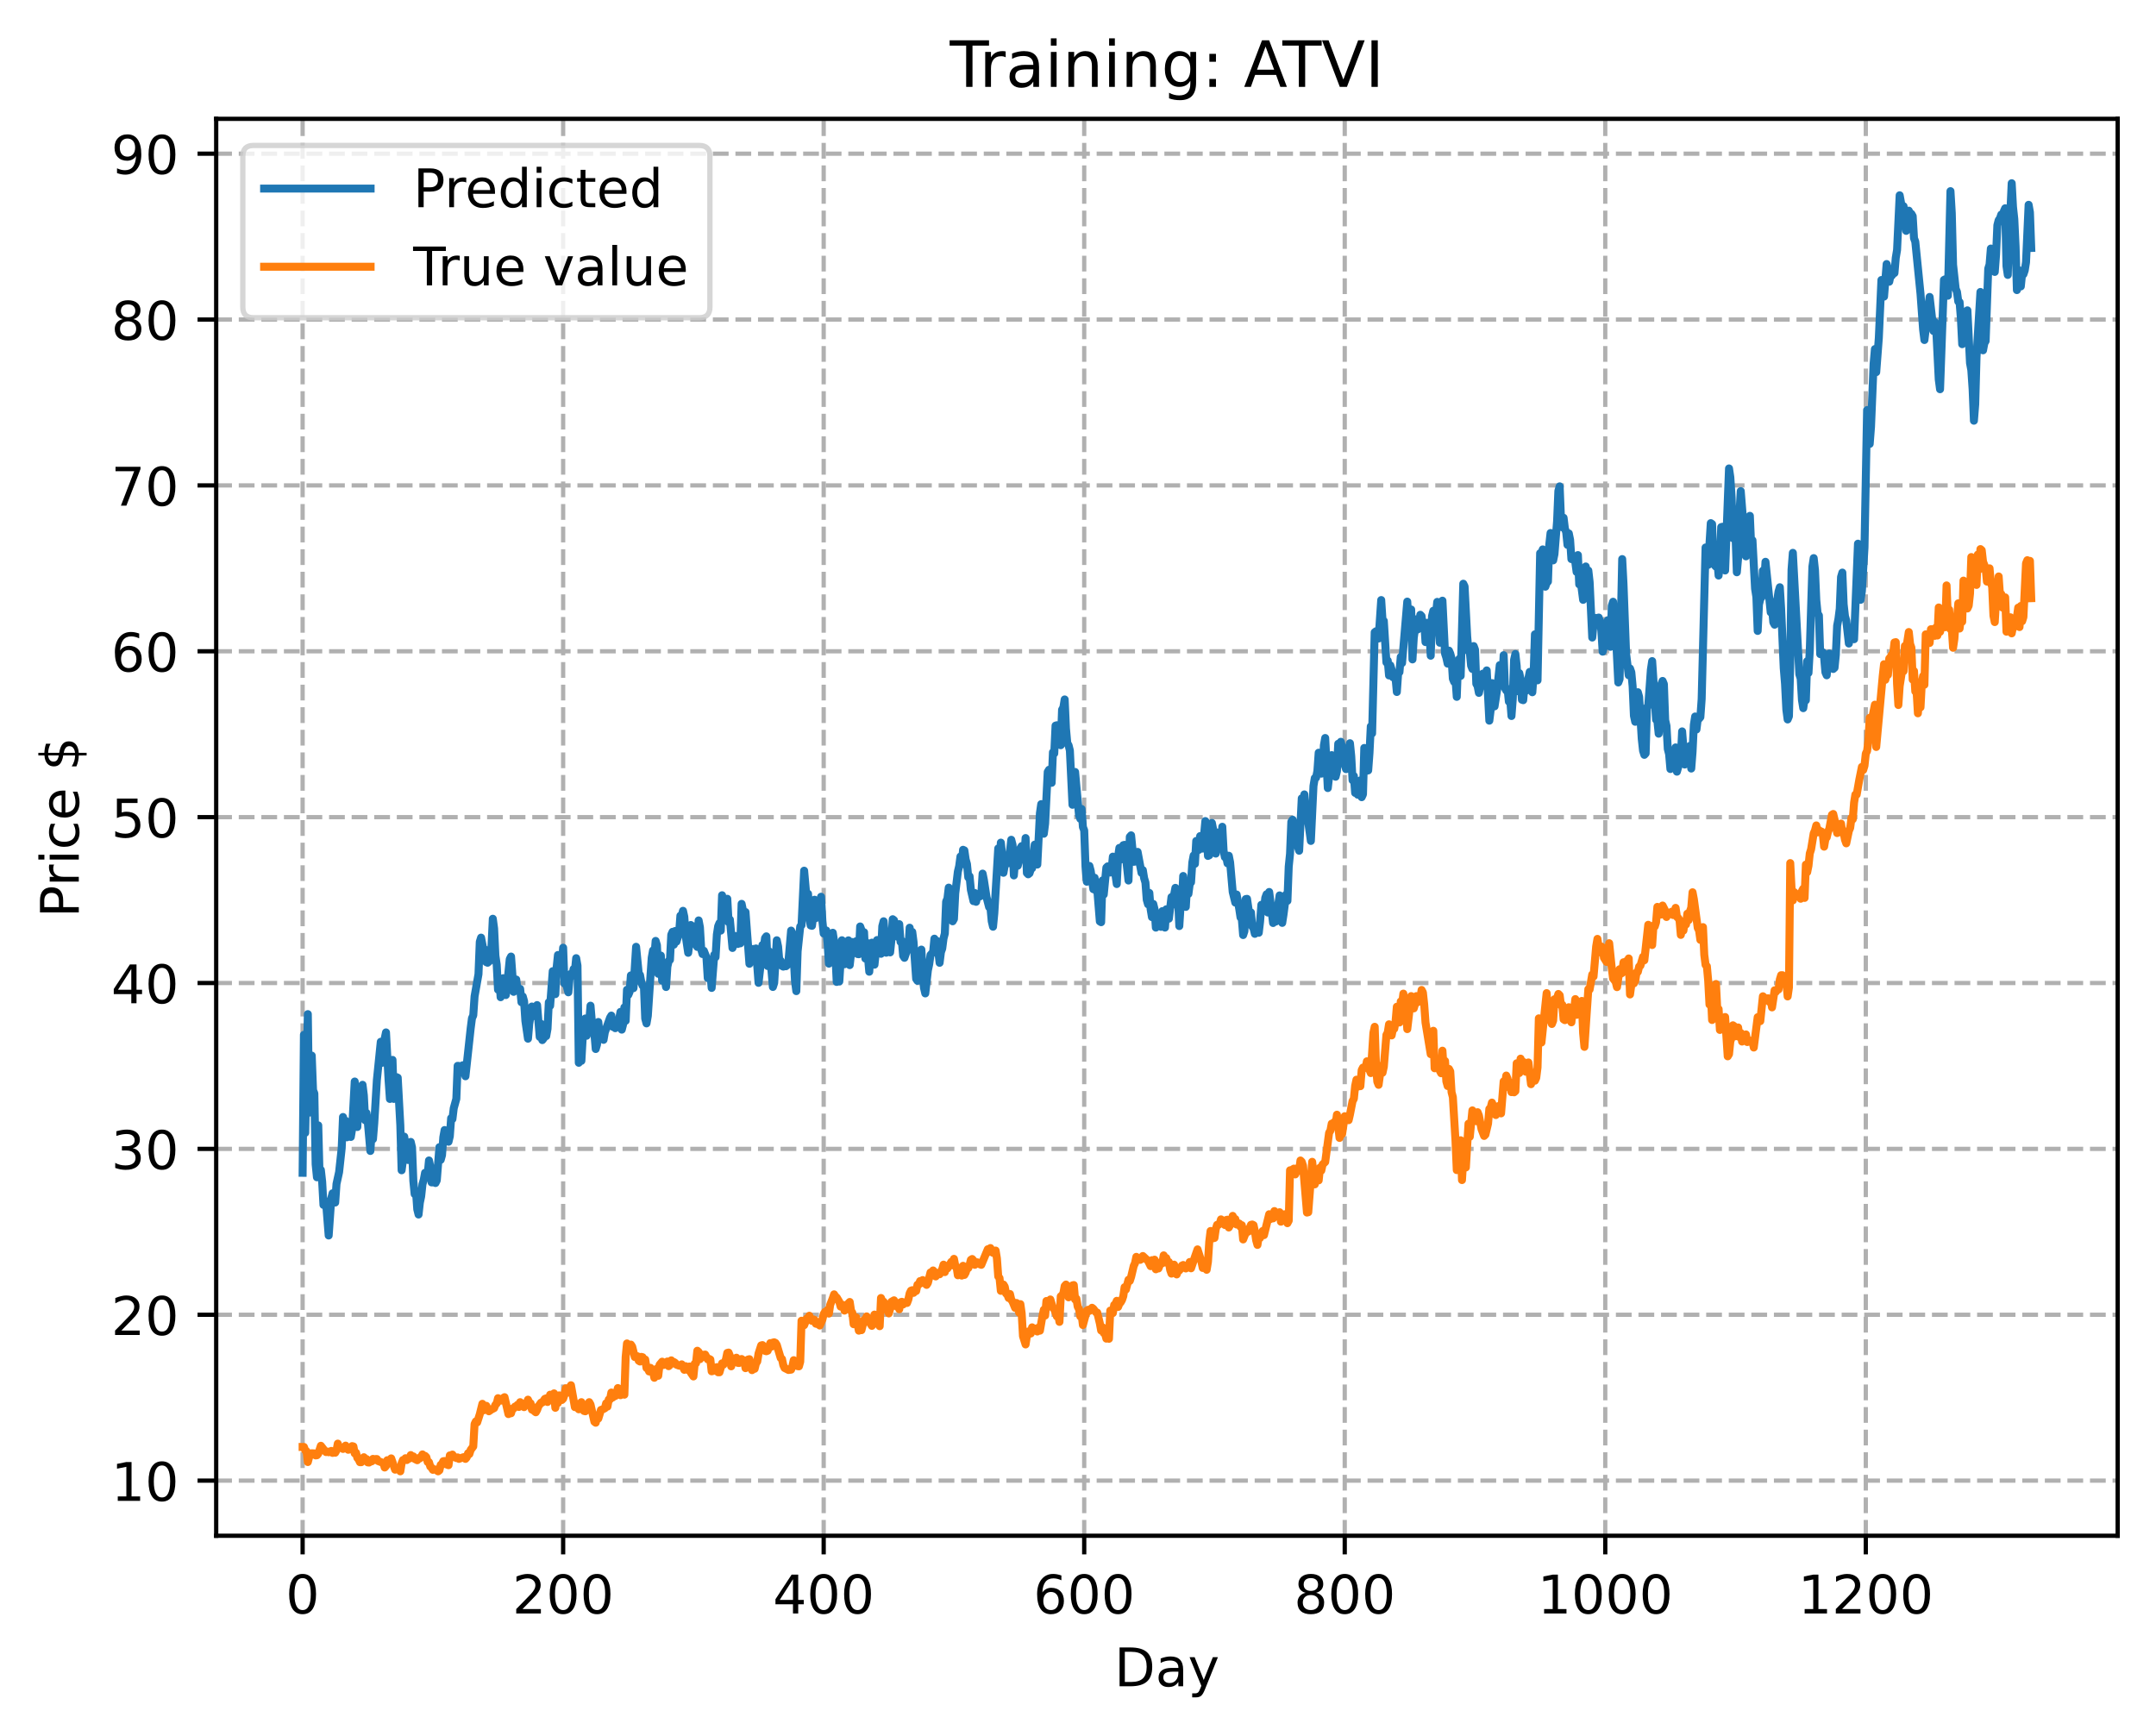 <?xml version="1.0" encoding="utf-8" standalone="no"?>
<!DOCTYPE svg PUBLIC "-//W3C//DTD SVG 1.1//EN"
  "http://www.w3.org/Graphics/SVG/1.1/DTD/svg11.dtd">
<!-- Created with matplotlib (https://matplotlib.org/) -->
<svg height="325.986pt" version="1.1" viewBox="0 0 404.923 325.986" width="404.923pt" xmlns="http://www.w3.org/2000/svg" xmlns:xlink="http://www.w3.org/1999/xlink">
 <defs>
  <style type="text/css">
*{stroke-linecap:butt;stroke-linejoin:round;}
  </style>
 </defs>
 <g id="figure_1">
  <g id="patch_1">
   <path d="M 0 325.986 
L 404.923 325.986 
L 404.923 0 
L 0 0 
z
" style="fill:#ffffff;"/>
  </g>
  <g id="axes_1">
   <g id="patch_2">
    <path d="M 40.603 288.43 
L 397.723 288.43 
L 397.723 22.318 
L 40.603 22.318 
z
" style="fill:#ffffff;"/>
   </g>
   <g id="matplotlib.axis_1">
    <g id="xtick_1">
     <g id="line2d_1">
      <path clip-path="url(#pc044b1992b)" d="M 56.836 288.43 
L 56.836 22.318 
" style="fill:none;stroke:#b0b0b0;stroke-dasharray:2.96,1.28;stroke-dashoffset:0;stroke-width:0.8;"/>
     </g>
     <g id="line2d_2">
      <defs>
       <path d="M 0 0 
L 0 3.5 
" id="mf1f02aca24" style="stroke:#000000;stroke-width:0.8;"/>
      </defs>
      <g>
       <use style="stroke:#000000;stroke-width:0.8;" x="56.836" xlink:href="#mf1f02aca24" y="288.43"/>
      </g>
     </g>
     <g id="text_1">
      <!-- 0 -->
      <defs>
       <path d="M 31.781 66.406 
Q 24.172 66.406 20.328 58.906 
Q 16.5 51.422 16.5 36.375 
Q 16.5 21.391 20.328 13.891 
Q 24.172 6.391 31.781 6.391 
Q 39.453 6.391 43.281 13.891 
Q 47.125 21.391 47.125 36.375 
Q 47.125 51.422 43.281 58.906 
Q 39.453 66.406 31.781 66.406 
z
M 31.781 74.219 
Q 44.047 74.219 50.516 64.516 
Q 56.984 54.828 56.984 36.375 
Q 56.984 17.969 50.516 8.266 
Q 44.047 -1.422 31.781 -1.422 
Q 19.531 -1.422 13.062 8.266 
Q 6.594 17.969 6.594 36.375 
Q 6.594 54.828 13.062 64.516 
Q 19.531 74.219 31.781 74.219 
z
" id="DejaVuSans-48"/>
      </defs>
      <g transform="translate(53.655 303.029)scale(0.1 -0.1)">
       <use xlink:href="#DejaVuSans-48"/>
      </g>
     </g>
    </g>
    <g id="xtick_2">
     <g id="line2d_3">
      <path clip-path="url(#pc044b1992b)" d="M 105.766 288.43 
L 105.766 22.318 
" style="fill:none;stroke:#b0b0b0;stroke-dasharray:2.96,1.28;stroke-dashoffset:0;stroke-width:0.8;"/>
     </g>
     <g id="line2d_4">
      <g>
       <use style="stroke:#000000;stroke-width:0.8;" x="105.766" xlink:href="#mf1f02aca24" y="288.43"/>
      </g>
     </g>
     <g id="text_2">
      <!-- 200 -->
      <defs>
       <path d="M 19.188 8.297 
L 53.609 8.297 
L 53.609 0 
L 7.328 0 
L 7.328 8.297 
Q 12.938 14.109 22.625 23.891 
Q 32.328 33.688 34.812 36.531 
Q 39.547 41.844 41.422 45.531 
Q 43.312 49.219 43.312 52.781 
Q 43.312 58.594 39.234 62.25 
Q 35.156 65.922 28.609 65.922 
Q 23.969 65.922 18.812 64.312 
Q 13.672 62.703 7.812 59.422 
L 7.812 69.391 
Q 13.766 71.781 18.938 73 
Q 24.125 74.219 28.422 74.219 
Q 39.75 74.219 46.484 68.547 
Q 53.219 62.891 53.219 53.422 
Q 53.219 48.922 51.531 44.891 
Q 49.859 40.875 45.406 35.406 
Q 44.188 33.984 37.641 27.219 
Q 31.109 20.453 19.188 8.297 
z
" id="DejaVuSans-50"/>
      </defs>
      <g transform="translate(96.223 303.029)scale(0.1 -0.1)">
       <use xlink:href="#DejaVuSans-50"/>
       <use x="63.623" xlink:href="#DejaVuSans-48"/>
       <use x="127.246" xlink:href="#DejaVuSans-48"/>
      </g>
     </g>
    </g>
    <g id="xtick_3">
     <g id="line2d_5">
      <path clip-path="url(#pc044b1992b)" d="M 154.697 288.43 
L 154.697 22.318 
" style="fill:none;stroke:#b0b0b0;stroke-dasharray:2.96,1.28;stroke-dashoffset:0;stroke-width:0.8;"/>
     </g>
     <g id="line2d_6">
      <g>
       <use style="stroke:#000000;stroke-width:0.8;" x="154.697" xlink:href="#mf1f02aca24" y="288.43"/>
      </g>
     </g>
     <g id="text_3">
      <!-- 400 -->
      <defs>
       <path d="M 37.797 64.312 
L 12.891 25.391 
L 37.797 25.391 
z
M 35.203 72.906 
L 47.609 72.906 
L 47.609 25.391 
L 58.016 25.391 
L 58.016 17.188 
L 47.609 17.188 
L 47.609 0 
L 37.797 0 
L 37.797 17.188 
L 4.891 17.188 
L 4.891 26.703 
z
" id="DejaVuSans-52"/>
      </defs>
      <g transform="translate(145.153 303.029)scale(0.1 -0.1)">
       <use xlink:href="#DejaVuSans-52"/>
       <use x="63.623" xlink:href="#DejaVuSans-48"/>
       <use x="127.246" xlink:href="#DejaVuSans-48"/>
      </g>
     </g>
    </g>
    <g id="xtick_4">
     <g id="line2d_7">
      <path clip-path="url(#pc044b1992b)" d="M 203.628 288.43 
L 203.628 22.318 
" style="fill:none;stroke:#b0b0b0;stroke-dasharray:2.96,1.28;stroke-dashoffset:0;stroke-width:0.8;"/>
     </g>
     <g id="line2d_8">
      <g>
       <use style="stroke:#000000;stroke-width:0.8;" x="203.628" xlink:href="#mf1f02aca24" y="288.43"/>
      </g>
     </g>
     <g id="text_4">
      <!-- 600 -->
      <defs>
       <path d="M 33.016 40.375 
Q 26.375 40.375 22.484 35.828 
Q 18.609 31.297 18.609 23.391 
Q 18.609 15.531 22.484 10.953 
Q 26.375 6.391 33.016 6.391 
Q 39.656 6.391 43.531 10.953 
Q 47.406 15.531 47.406 23.391 
Q 47.406 31.297 43.531 35.828 
Q 39.656 40.375 33.016 40.375 
z
M 52.594 71.297 
L 52.594 62.312 
Q 48.875 64.062 45.094 64.984 
Q 41.312 65.922 37.594 65.922 
Q 27.828 65.922 22.672 59.328 
Q 17.531 52.734 16.797 39.406 
Q 19.672 43.656 24.016 45.922 
Q 28.375 48.188 33.594 48.188 
Q 44.578 48.188 50.953 41.516 
Q 57.328 34.859 57.328 23.391 
Q 57.328 12.156 50.688 5.359 
Q 44.047 -1.422 33.016 -1.422 
Q 20.359 -1.422 13.672 8.266 
Q 6.984 17.969 6.984 36.375 
Q 6.984 53.656 15.188 63.938 
Q 23.391 74.219 37.203 74.219 
Q 40.922 74.219 44.703 73.484 
Q 48.484 72.75 52.594 71.297 
z
" id="DejaVuSans-54"/>
      </defs>
      <g transform="translate(194.084 303.029)scale(0.1 -0.1)">
       <use xlink:href="#DejaVuSans-54"/>
       <use x="63.623" xlink:href="#DejaVuSans-48"/>
       <use x="127.246" xlink:href="#DejaVuSans-48"/>
      </g>
     </g>
    </g>
    <g id="xtick_5">
     <g id="line2d_9">
      <path clip-path="url(#pc044b1992b)" d="M 252.558 288.43 
L 252.558 22.318 
" style="fill:none;stroke:#b0b0b0;stroke-dasharray:2.96,1.28;stroke-dashoffset:0;stroke-width:0.8;"/>
     </g>
     <g id="line2d_10">
      <g>
       <use style="stroke:#000000;stroke-width:0.8;" x="252.558" xlink:href="#mf1f02aca24" y="288.43"/>
      </g>
     </g>
     <g id="text_5">
      <!-- 800 -->
      <defs>
       <path d="M 31.781 34.625 
Q 24.75 34.625 20.719 30.859 
Q 16.703 27.094 16.703 20.516 
Q 16.703 13.922 20.719 10.156 
Q 24.75 6.391 31.781 6.391 
Q 38.812 6.391 42.859 10.172 
Q 46.922 13.969 46.922 20.516 
Q 46.922 27.094 42.891 30.859 
Q 38.875 34.625 31.781 34.625 
z
M 21.922 38.812 
Q 15.578 40.375 12.031 44.719 
Q 8.5 49.078 8.5 55.328 
Q 8.5 64.062 14.719 69.141 
Q 20.953 74.219 31.781 74.219 
Q 42.672 74.219 48.875 69.141 
Q 55.078 64.062 55.078 55.328 
Q 55.078 49.078 51.531 44.719 
Q 48 40.375 41.703 38.812 
Q 48.828 37.156 52.797 32.312 
Q 56.781 27.484 56.781 20.516 
Q 56.781 9.906 50.312 4.234 
Q 43.844 -1.422 31.781 -1.422 
Q 19.734 -1.422 13.25 4.234 
Q 6.781 9.906 6.781 20.516 
Q 6.781 27.484 10.781 32.312 
Q 14.797 37.156 21.922 38.812 
z
M 18.312 54.391 
Q 18.312 48.734 21.844 45.562 
Q 25.391 42.391 31.781 42.391 
Q 38.141 42.391 41.719 45.562 
Q 45.312 48.734 45.312 54.391 
Q 45.312 60.062 41.719 63.234 
Q 38.141 66.406 31.781 66.406 
Q 25.391 66.406 21.844 63.234 
Q 18.312 60.062 18.312 54.391 
z
" id="DejaVuSans-56"/>
      </defs>
      <g transform="translate(243.015 303.029)scale(0.1 -0.1)">
       <use xlink:href="#DejaVuSans-56"/>
       <use x="63.623" xlink:href="#DejaVuSans-48"/>
       <use x="127.246" xlink:href="#DejaVuSans-48"/>
      </g>
     </g>
    </g>
    <g id="xtick_6">
     <g id="line2d_11">
      <path clip-path="url(#pc044b1992b)" d="M 301.489 288.43 
L 301.489 22.318 
" style="fill:none;stroke:#b0b0b0;stroke-dasharray:2.96,1.28;stroke-dashoffset:0;stroke-width:0.8;"/>
     </g>
     <g id="line2d_12">
      <g>
       <use style="stroke:#000000;stroke-width:0.8;" x="301.489" xlink:href="#mf1f02aca24" y="288.43"/>
      </g>
     </g>
     <g id="text_6">
      <!-- 1000 -->
      <defs>
       <path d="M 12.406 8.297 
L 28.516 8.297 
L 28.516 63.922 
L 10.984 60.406 
L 10.984 69.391 
L 28.422 72.906 
L 38.281 72.906 
L 38.281 8.297 
L 54.391 8.297 
L 54.391 0 
L 12.406 0 
z
" id="DejaVuSans-49"/>
      </defs>
      <g transform="translate(288.764 303.029)scale(0.1 -0.1)">
       <use xlink:href="#DejaVuSans-49"/>
       <use x="63.623" xlink:href="#DejaVuSans-48"/>
       <use x="127.246" xlink:href="#DejaVuSans-48"/>
       <use x="190.869" xlink:href="#DejaVuSans-48"/>
      </g>
     </g>
    </g>
    <g id="xtick_7">
     <g id="line2d_13">
      <path clip-path="url(#pc044b1992b)" d="M 350.419 288.43 
L 350.419 22.318 
" style="fill:none;stroke:#b0b0b0;stroke-dasharray:2.96,1.28;stroke-dashoffset:0;stroke-width:0.8;"/>
     </g>
     <g id="line2d_14">
      <g>
       <use style="stroke:#000000;stroke-width:0.8;" x="350.419" xlink:href="#mf1f02aca24" y="288.43"/>
      </g>
     </g>
     <g id="text_7">
      <!-- 1200 -->
      <g transform="translate(337.694 303.029)scale(0.1 -0.1)">
       <use xlink:href="#DejaVuSans-49"/>
       <use x="63.623" xlink:href="#DejaVuSans-50"/>
       <use x="127.246" xlink:href="#DejaVuSans-48"/>
       <use x="190.869" xlink:href="#DejaVuSans-48"/>
      </g>
     </g>
    </g>
    <g id="text_8">
     <!-- Day -->
     <defs>
      <path d="M 19.672 64.797 
L 19.672 8.109 
L 31.594 8.109 
Q 46.688 8.109 53.688 14.938 
Q 60.688 21.781 60.688 36.531 
Q 60.688 51.172 53.688 57.984 
Q 46.688 64.797 31.594 64.797 
z
M 9.812 72.906 
L 30.078 72.906 
Q 51.266 72.906 61.172 64.094 
Q 71.094 55.281 71.094 36.531 
Q 71.094 17.672 61.125 8.828 
Q 51.172 0 30.078 0 
L 9.812 0 
z
" id="DejaVuSans-68"/>
      <path d="M 34.281 27.484 
Q 23.391 27.484 19.188 25 
Q 14.984 22.516 14.984 16.5 
Q 14.984 11.719 18.141 8.906 
Q 21.297 6.109 26.703 6.109 
Q 34.188 6.109 38.703 11.406 
Q 43.219 16.703 43.219 25.484 
L 43.219 27.484 
z
M 52.203 31.203 
L 52.203 0 
L 43.219 0 
L 43.219 8.297 
Q 40.141 3.328 35.547 0.953 
Q 30.953 -1.422 24.312 -1.422 
Q 15.922 -1.422 10.953 3.297 
Q 6 8.016 6 15.922 
Q 6 25.141 12.172 29.828 
Q 18.359 34.516 30.609 34.516 
L 43.219 34.516 
L 43.219 35.406 
Q 43.219 41.609 39.141 45 
Q 35.062 48.391 27.688 48.391 
Q 23 48.391 18.547 47.266 
Q 14.109 46.141 10.016 43.891 
L 10.016 52.203 
Q 14.938 54.109 19.578 55.047 
Q 24.219 56 28.609 56 
Q 40.484 56 46.344 49.844 
Q 52.203 43.703 52.203 31.203 
z
" id="DejaVuSans-97"/>
      <path d="M 32.172 -5.078 
Q 28.375 -14.844 24.75 -17.812 
Q 21.141 -20.797 15.094 -20.797 
L 7.906 -20.797 
L 7.906 -13.281 
L 13.188 -13.281 
Q 16.891 -13.281 18.938 -11.516 
Q 21 -9.766 23.484 -3.219 
L 25.094 0.875 
L 2.984 54.688 
L 12.5 54.688 
L 29.594 11.922 
L 46.688 54.688 
L 56.203 54.688 
z
" id="DejaVuSans-121"/>
     </defs>
     <g transform="translate(209.29 316.707)scale(0.1 -0.1)">
      <use xlink:href="#DejaVuSans-68"/>
      <use x="77.002" xlink:href="#DejaVuSans-97"/>
      <use x="138.281" xlink:href="#DejaVuSans-121"/>
     </g>
    </g>
   </g>
   <g id="matplotlib.axis_2">
    <g id="ytick_1">
     <g id="line2d_15">
      <path clip-path="url(#pc044b1992b)" d="M 40.603 278.079 
L 397.723 278.079 
" style="fill:none;stroke:#b0b0b0;stroke-dasharray:2.96,1.28;stroke-dashoffset:0;stroke-width:0.8;"/>
     </g>
     <g id="line2d_16">
      <defs>
       <path d="M 0 0 
L -3.5 0 
" id="mae67b4c883" style="stroke:#000000;stroke-width:0.8;"/>
      </defs>
      <g>
       <use style="stroke:#000000;stroke-width:0.8;" x="40.603" xlink:href="#mae67b4c883" y="278.079"/>
      </g>
     </g>
     <g id="text_9">
      <!-- 10 -->
      <g transform="translate(20.878 281.878)scale(0.1 -0.1)">
       <use xlink:href="#DejaVuSans-49"/>
       <use x="63.623" xlink:href="#DejaVuSans-48"/>
      </g>
     </g>
    </g>
    <g id="ytick_2">
     <g id="line2d_17">
      <path clip-path="url(#pc044b1992b)" d="M 40.603 246.926 
L 397.723 246.926 
" style="fill:none;stroke:#b0b0b0;stroke-dasharray:2.96,1.28;stroke-dashoffset:0;stroke-width:0.8;"/>
     </g>
     <g id="line2d_18">
      <g>
       <use style="stroke:#000000;stroke-width:0.8;" x="40.603" xlink:href="#mae67b4c883" y="246.926"/>
      </g>
     </g>
     <g id="text_10">
      <!-- 20 -->
      <g transform="translate(20.878 250.726)scale(0.1 -0.1)">
       <use xlink:href="#DejaVuSans-50"/>
       <use x="63.623" xlink:href="#DejaVuSans-48"/>
      </g>
     </g>
    </g>
    <g id="ytick_3">
     <g id="line2d_19">
      <path clip-path="url(#pc044b1992b)" d="M 40.603 215.774 
L 397.723 215.774 
" style="fill:none;stroke:#b0b0b0;stroke-dasharray:2.96,1.28;stroke-dashoffset:0;stroke-width:0.8;"/>
     </g>
     <g id="line2d_20">
      <g>
       <use style="stroke:#000000;stroke-width:0.8;" x="40.603" xlink:href="#mae67b4c883" y="215.774"/>
      </g>
     </g>
     <g id="text_11">
      <!-- 30 -->
      <defs>
       <path d="M 40.578 39.312 
Q 47.656 37.797 51.625 33 
Q 55.609 28.219 55.609 21.188 
Q 55.609 10.406 48.188 4.484 
Q 40.766 -1.422 27.094 -1.422 
Q 22.516 -1.422 17.656 -0.516 
Q 12.797 0.391 7.625 2.203 
L 7.625 11.719 
Q 11.719 9.328 16.594 8.109 
Q 21.484 6.891 26.812 6.891 
Q 36.078 6.891 40.938 10.547 
Q 45.797 14.203 45.797 21.188 
Q 45.797 27.641 41.281 31.266 
Q 36.766 34.906 28.719 34.906 
L 20.219 34.906 
L 20.219 43.016 
L 29.109 43.016 
Q 36.375 43.016 40.234 45.922 
Q 44.094 48.828 44.094 54.297 
Q 44.094 59.906 40.109 62.906 
Q 36.141 65.922 28.719 65.922 
Q 24.656 65.922 20.016 65.031 
Q 15.375 64.156 9.812 62.312 
L 9.812 71.094 
Q 15.438 72.656 20.344 73.438 
Q 25.25 74.219 29.594 74.219 
Q 40.828 74.219 47.359 69.109 
Q 53.906 64.016 53.906 55.328 
Q 53.906 49.266 50.438 45.094 
Q 46.969 40.922 40.578 39.312 
z
" id="DejaVuSans-51"/>
      </defs>
      <g transform="translate(20.878 219.573)scale(0.1 -0.1)">
       <use xlink:href="#DejaVuSans-51"/>
       <use x="63.623" xlink:href="#DejaVuSans-48"/>
      </g>
     </g>
    </g>
    <g id="ytick_4">
     <g id="line2d_21">
      <path clip-path="url(#pc044b1992b)" d="M 40.603 184.622 
L 397.723 184.622 
" style="fill:none;stroke:#b0b0b0;stroke-dasharray:2.96,1.28;stroke-dashoffset:0;stroke-width:0.8;"/>
     </g>
     <g id="line2d_22">
      <g>
       <use style="stroke:#000000;stroke-width:0.8;" x="40.603" xlink:href="#mae67b4c883" y="184.622"/>
      </g>
     </g>
     <g id="text_12">
      <!-- 40 -->
      <g transform="translate(20.878 188.421)scale(0.1 -0.1)">
       <use xlink:href="#DejaVuSans-52"/>
       <use x="63.623" xlink:href="#DejaVuSans-48"/>
      </g>
     </g>
    </g>
    <g id="ytick_5">
     <g id="line2d_23">
      <path clip-path="url(#pc044b1992b)" d="M 40.603 153.469 
L 397.723 153.469 
" style="fill:none;stroke:#b0b0b0;stroke-dasharray:2.96,1.28;stroke-dashoffset:0;stroke-width:0.8;"/>
     </g>
     <g id="line2d_24">
      <g>
       <use style="stroke:#000000;stroke-width:0.8;" x="40.603" xlink:href="#mae67b4c883" y="153.469"/>
      </g>
     </g>
     <g id="text_13">
      <!-- 50 -->
      <defs>
       <path d="M 10.797 72.906 
L 49.516 72.906 
L 49.516 64.594 
L 19.828 64.594 
L 19.828 46.734 
Q 21.969 47.469 24.109 47.828 
Q 26.266 48.188 28.422 48.188 
Q 40.625 48.188 47.75 41.5 
Q 54.891 34.812 54.891 23.391 
Q 54.891 11.625 47.562 5.094 
Q 40.234 -1.422 26.906 -1.422 
Q 22.312 -1.422 17.547 -0.641 
Q 12.797 0.141 7.719 1.703 
L 7.719 11.625 
Q 12.109 9.234 16.797 8.062 
Q 21.484 6.891 26.703 6.891 
Q 35.156 6.891 40.078 11.328 
Q 45.016 15.766 45.016 23.391 
Q 45.016 31 40.078 35.438 
Q 35.156 39.891 26.703 39.891 
Q 22.75 39.891 18.812 39.016 
Q 14.891 38.141 10.797 36.281 
z
" id="DejaVuSans-53"/>
      </defs>
      <g transform="translate(20.878 157.269)scale(0.1 -0.1)">
       <use xlink:href="#DejaVuSans-53"/>
       <use x="63.623" xlink:href="#DejaVuSans-48"/>
      </g>
     </g>
    </g>
    <g id="ytick_6">
     <g id="line2d_25">
      <path clip-path="url(#pc044b1992b)" d="M 40.603 122.317 
L 397.723 122.317 
" style="fill:none;stroke:#b0b0b0;stroke-dasharray:2.96,1.28;stroke-dashoffset:0;stroke-width:0.8;"/>
     </g>
     <g id="line2d_26">
      <g>
       <use style="stroke:#000000;stroke-width:0.8;" x="40.603" xlink:href="#mae67b4c883" y="122.317"/>
      </g>
     </g>
     <g id="text_14">
      <!-- 60 -->
      <g transform="translate(20.878 126.116)scale(0.1 -0.1)">
       <use xlink:href="#DejaVuSans-54"/>
       <use x="63.623" xlink:href="#DejaVuSans-48"/>
      </g>
     </g>
    </g>
    <g id="ytick_7">
     <g id="line2d_27">
      <path clip-path="url(#pc044b1992b)" d="M 40.603 91.165 
L 397.723 91.165 
" style="fill:none;stroke:#b0b0b0;stroke-dasharray:2.96,1.28;stroke-dashoffset:0;stroke-width:0.8;"/>
     </g>
     <g id="line2d_28">
      <g>
       <use style="stroke:#000000;stroke-width:0.8;" x="40.603" xlink:href="#mae67b4c883" y="91.165"/>
      </g>
     </g>
     <g id="text_15">
      <!-- 70 -->
      <defs>
       <path d="M 8.203 72.906 
L 55.078 72.906 
L 55.078 68.703 
L 28.609 0 
L 18.312 0 
L 43.219 64.594 
L 8.203 64.594 
z
" id="DejaVuSans-55"/>
      </defs>
      <g transform="translate(20.878 94.964)scale(0.1 -0.1)">
       <use xlink:href="#DejaVuSans-55"/>
       <use x="63.623" xlink:href="#DejaVuSans-48"/>
      </g>
     </g>
    </g>
    <g id="ytick_8">
     <g id="line2d_29">
      <path clip-path="url(#pc044b1992b)" d="M 40.603 60.012 
L 397.723 60.012 
" style="fill:none;stroke:#b0b0b0;stroke-dasharray:2.96,1.28;stroke-dashoffset:0;stroke-width:0.8;"/>
     </g>
     <g id="line2d_30">
      <g>
       <use style="stroke:#000000;stroke-width:0.8;" x="40.603" xlink:href="#mae67b4c883" y="60.012"/>
      </g>
     </g>
     <g id="text_16">
      <!-- 80 -->
      <g transform="translate(20.878 63.812)scale(0.1 -0.1)">
       <use xlink:href="#DejaVuSans-56"/>
       <use x="63.623" xlink:href="#DejaVuSans-48"/>
      </g>
     </g>
    </g>
    <g id="ytick_9">
     <g id="line2d_31">
      <path clip-path="url(#pc044b1992b)" d="M 40.603 28.86 
L 397.723 28.86 
" style="fill:none;stroke:#b0b0b0;stroke-dasharray:2.96,1.28;stroke-dashoffset:0;stroke-width:0.8;"/>
     </g>
     <g id="line2d_32">
      <g>
       <use style="stroke:#000000;stroke-width:0.8;" x="40.603" xlink:href="#mae67b4c883" y="28.86"/>
      </g>
     </g>
     <g id="text_17">
      <!-- 90 -->
      <defs>
       <path d="M 10.984 1.516 
L 10.984 10.5 
Q 14.703 8.734 18.5 7.812 
Q 22.312 6.891 25.984 6.891 
Q 35.75 6.891 40.891 13.453 
Q 46.047 20.016 46.781 33.406 
Q 43.953 29.203 39.594 26.953 
Q 35.25 24.703 29.984 24.703 
Q 19.047 24.703 12.672 31.312 
Q 6.297 37.938 6.297 49.422 
Q 6.297 60.641 12.938 67.422 
Q 19.578 74.219 30.609 74.219 
Q 43.266 74.219 49.922 64.516 
Q 56.594 54.828 56.594 36.375 
Q 56.594 19.141 48.406 8.859 
Q 40.234 -1.422 26.422 -1.422 
Q 22.703 -1.422 18.891 -0.688 
Q 15.094 0.047 10.984 1.516 
z
M 30.609 32.422 
Q 37.25 32.422 41.125 36.953 
Q 45.016 41.5 45.016 49.422 
Q 45.016 57.281 41.125 61.844 
Q 37.25 66.406 30.609 66.406 
Q 23.969 66.406 20.094 61.844 
Q 16.219 57.281 16.219 49.422 
Q 16.219 41.5 20.094 36.953 
Q 23.969 32.422 30.609 32.422 
z
" id="DejaVuSans-57"/>
      </defs>
      <g transform="translate(20.878 32.659)scale(0.1 -0.1)">
       <use xlink:href="#DejaVuSans-57"/>
       <use x="63.623" xlink:href="#DejaVuSans-48"/>
      </g>
     </g>
    </g>
    <g id="text_18">
     <!-- Price $ -->
     <defs>
      <path d="M 19.672 64.797 
L 19.672 37.406 
L 32.078 37.406 
Q 38.969 37.406 42.719 40.969 
Q 46.484 44.531 46.484 51.125 
Q 46.484 57.672 42.719 61.234 
Q 38.969 64.797 32.078 64.797 
z
M 9.812 72.906 
L 32.078 72.906 
Q 44.344 72.906 50.609 67.359 
Q 56.891 61.812 56.891 51.125 
Q 56.891 40.328 50.609 34.812 
Q 44.344 29.297 32.078 29.297 
L 19.672 29.297 
L 19.672 0 
L 9.812 0 
z
" id="DejaVuSans-80"/>
      <path d="M 41.109 46.297 
Q 39.594 47.172 37.812 47.578 
Q 36.031 48 33.891 48 
Q 26.266 48 22.188 43.047 
Q 18.109 38.094 18.109 28.812 
L 18.109 0 
L 9.078 0 
L 9.078 54.688 
L 18.109 54.688 
L 18.109 46.188 
Q 20.953 51.172 25.484 53.578 
Q 30.031 56 36.531 56 
Q 37.453 56 38.578 55.875 
Q 39.703 55.766 41.062 55.516 
z
" id="DejaVuSans-114"/>
      <path d="M 9.422 54.688 
L 18.406 54.688 
L 18.406 0 
L 9.422 0 
z
M 9.422 75.984 
L 18.406 75.984 
L 18.406 64.594 
L 9.422 64.594 
z
" id="DejaVuSans-105"/>
      <path d="M 48.781 52.594 
L 48.781 44.188 
Q 44.969 46.297 41.141 47.344 
Q 37.312 48.391 33.406 48.391 
Q 24.656 48.391 19.812 42.844 
Q 14.984 37.312 14.984 27.297 
Q 14.984 17.281 19.812 11.734 
Q 24.656 6.203 33.406 6.203 
Q 37.312 6.203 41.141 7.25 
Q 44.969 8.297 48.781 10.406 
L 48.781 2.094 
Q 45.016 0.344 40.984 -0.531 
Q 36.969 -1.422 32.422 -1.422 
Q 20.062 -1.422 12.781 6.344 
Q 5.516 14.109 5.516 27.297 
Q 5.516 40.672 12.859 48.328 
Q 20.219 56 33.016 56 
Q 37.156 56 41.109 55.141 
Q 45.062 54.297 48.781 52.594 
z
" id="DejaVuSans-99"/>
      <path d="M 56.203 29.594 
L 56.203 25.203 
L 14.891 25.203 
Q 15.484 15.922 20.484 11.062 
Q 25.484 6.203 34.422 6.203 
Q 39.594 6.203 44.453 7.469 
Q 49.312 8.734 54.109 11.281 
L 54.109 2.781 
Q 49.266 0.734 44.188 -0.344 
Q 39.109 -1.422 33.891 -1.422 
Q 20.797 -1.422 13.156 6.188 
Q 5.516 13.812 5.516 26.812 
Q 5.516 40.234 12.766 48.109 
Q 20.016 56 32.328 56 
Q 43.359 56 49.781 48.891 
Q 56.203 41.797 56.203 29.594 
z
M 47.219 32.234 
Q 47.125 39.594 43.094 43.984 
Q 39.062 48.391 32.422 48.391 
Q 24.906 48.391 20.391 44.141 
Q 15.875 39.891 15.188 32.172 
z
" id="DejaVuSans-101"/>
      <path id="DejaVuSans-32"/>
      <path d="M 33.797 -14.703 
L 28.906 -14.703 
L 28.859 0 
Q 23.734 0.094 18.609 1.188 
Q 13.484 2.297 8.297 4.5 
L 8.297 13.281 
Q 13.281 10.156 18.375 8.562 
Q 23.484 6.984 28.906 6.938 
L 28.906 29.203 
Q 18.109 30.953 13.203 35.156 
Q 8.297 39.359 8.297 46.688 
Q 8.297 54.641 13.625 59.219 
Q 18.953 63.812 28.906 64.5 
L 28.906 75.984 
L 33.797 75.984 
L 33.797 64.656 
Q 38.328 64.453 42.578 63.688 
Q 46.828 62.938 50.875 61.625 
L 50.875 53.078 
Q 46.828 55.125 42.547 56.25 
Q 38.281 57.375 33.797 57.562 
L 33.797 36.719 
Q 44.875 35.016 50.094 30.609 
Q 55.328 26.219 55.328 18.609 
Q 55.328 10.359 49.781 5.594 
Q 44.234 0.828 33.797 0.094 
z
M 28.906 37.594 
L 28.906 57.625 
Q 23.25 56.984 20.266 54.391 
Q 17.281 51.812 17.281 47.516 
Q 17.281 43.312 20.031 40.969 
Q 22.797 38.625 28.906 37.594 
z
M 33.797 28.219 
L 33.797 7.078 
Q 39.984 7.906 43.141 10.594 
Q 46.297 13.281 46.297 17.672 
Q 46.297 21.969 43.281 24.5 
Q 40.281 27.047 33.797 28.219 
z
" id="DejaVuSans-36"/>
     </defs>
     <g transform="translate(14.798 172.342)rotate(-90)scale(0.1 -0.1)">
      <use xlink:href="#DejaVuSans-80"/>
      <use x="58.553" xlink:href="#DejaVuSans-114"/>
      <use x="99.666" xlink:href="#DejaVuSans-105"/>
      <use x="127.449" xlink:href="#DejaVuSans-99"/>
      <use x="182.43" xlink:href="#DejaVuSans-101"/>
      <use x="243.953" xlink:href="#DejaVuSans-32"/>
      <use x="275.74" xlink:href="#DejaVuSans-36"/>
     </g>
    </g>
   </g>
   <g id="line2d_33">
    <path clip-path="url(#pc044b1992b)" d="M 56.836 220.268 
L 57.081 194.346 
L 57.325 212.764 
L 57.814 190.467 
L 58.059 208.973 
L 58.548 198.253 
L 58.793 204.758 
L 59.038 205.363 
L 59.282 218.667 
L 59.527 221.111 
L 59.772 211.36 
L 60.016 220.618 
L 60.261 219.725 
L 60.506 221.936 
L 60.75 226.3 
L 60.995 225.534 
L 61.24 225.858 
L 61.729 232.042 
L 62.218 225.055 
L 62.463 224.119 
L 62.708 224.257 
L 62.952 225.855 
L 63.197 222.364 
L 63.686 220.135 
L 64.175 215.636 
L 64.42 209.786 
L 64.665 210.753 
L 64.909 210.494 
L 65.154 213.602 
L 65.399 213.255 
L 65.643 212.128 
L 65.888 213.535 
L 66.133 212.059 
L 66.622 203.124 
L 66.867 205.648 
L 67.111 211.664 
L 67.356 206.07 
L 67.845 205.423 
L 68.09 203.74 
L 68.335 205.725 
L 68.579 210.398 
L 68.824 209.028 
L 69.069 210.598 
L 69.558 216.166 
L 69.802 212.602 
L 70.047 213.954 
L 70.292 210.935 
L 70.781 202.85 
L 71.515 195.657 
L 71.76 199.612 
L 72.004 196.224 
L 72.494 193.9 
L 72.983 202.916 
L 73.228 206.397 
L 73.472 204.765 
L 73.717 199.062 
L 73.962 206.391 
L 74.206 205.198 
L 74.451 202.29 
L 74.696 202.404 
L 75.185 211.328 
L 75.429 219.794 
L 75.674 217.918 
L 75.919 213.472 
L 76.163 215.07 
L 76.408 214.523 
L 76.653 217.864 
L 76.897 216.749 
L 77.142 214.467 
L 77.387 215.516 
L 77.631 221.793 
L 77.876 224.263 
L 78.121 223.668 
L 78.365 227.119 
L 78.61 228.102 
L 78.855 225.869 
L 79.099 224.692 
L 79.344 222.41 
L 79.589 221.576 
L 79.833 220.264 
L 80.323 220.541 
L 80.567 217.95 
L 80.812 219.097 
L 81.056 222.07 
L 81.301 222.069 
L 81.546 221.256 
L 81.79 222.187 
L 82.035 221.694 
L 82.524 215.45 
L 82.769 217.835 
L 83.014 216.955 
L 83.258 213.588 
L 83.503 212.236 
L 83.748 212.979 
L 83.992 213.062 
L 84.237 214.434 
L 84.482 213.405 
L 84.726 210.012 
L 84.971 210.178 
L 85.216 208.148 
L 85.705 206.375 
L 85.95 200.179 
L 86.194 200.2 
L 86.439 200.569 
L 86.684 201.442 
L 86.928 200.063 
L 87.417 202.138 
L 88.396 193.15 
L 88.641 191.243 
L 88.885 190.699 
L 89.13 187.135 
L 89.864 182.962 
L 90.109 176.88 
L 90.353 176.1 
L 90.843 178.675 
L 91.087 178.341 
L 91.332 180.706 
L 91.577 180.814 
L 92.066 180.385 
L 92.311 177.696 
L 92.555 172.553 
L 92.8 174.375 
L 93.044 179.486 
L 93.289 181.182 
L 93.534 185.875 
L 93.778 183.903 
L 94.023 187.289 
L 94.268 184.441 
L 94.512 183.718 
L 94.757 184.824 
L 95.002 186.884 
L 95.246 185.075 
L 95.736 180.137 
L 95.98 179.654 
L 96.47 186.281 
L 96.714 183.911 
L 96.959 183.973 
L 97.204 186.059 
L 97.448 185.955 
L 97.693 185.72 
L 97.938 188.236 
L 98.182 187.154 
L 98.427 188.028 
L 98.672 191.735 
L 99.161 195.08 
L 99.405 192.254 
L 99.895 189.041 
L 100.139 190.853 
L 100.384 190.681 
L 100.873 188.766 
L 101.363 194.751 
L 101.607 192.282 
L 101.852 195.342 
L 102.097 195.034 
L 102.341 193.715 
L 102.586 194.593 
L 102.831 193.22 
L 103.075 188.237 
L 103.32 188.908 
L 103.809 182.399 
L 104.054 182.77 
L 104.299 186.714 
L 104.543 181.724 
L 104.788 179.361 
L 105.032 180.975 
L 105.277 180.764 
L 105.522 180.964 
L 105.766 177.993 
L 106.011 184.73 
L 106.256 183.424 
L 106.5 185.464 
L 106.745 186.371 
L 106.99 183.554 
L 107.234 182.884 
L 107.479 183.265 
L 107.724 181.999 
L 107.968 182.451 
L 108.213 179.957 
L 108.458 181.362 
L 108.702 199.605 
L 108.947 196.709 
L 109.192 199.247 
L 109.436 194.897 
L 109.681 193.526 
L 109.926 191.285 
L 110.17 194.528 
L 110.66 191.869 
L 110.904 188.881 
L 111.149 191.743 
L 111.393 192.688 
L 111.638 194.167 
L 111.883 197.018 
L 112.127 196.177 
L 112.372 191.943 
L 112.617 194.344 
L 112.861 194.774 
L 113.106 194.509 
L 113.351 195.296 
L 113.595 193.885 
L 114.574 191.148 
L 114.819 190.741 
L 115.063 192.837 
L 115.308 192.071 
L 115.553 193.106 
L 115.797 192.117 
L 116.042 192.684 
L 116.531 190.047 
L 116.776 193.38 
L 117.02 192.416 
L 117.265 189.198 
L 117.51 191.721 
L 117.754 185.889 
L 117.999 186.867 
L 118.244 186.295 
L 118.488 183.191 
L 118.978 185.59 
L 119.467 177.82 
L 119.956 182.803 
L 120.201 183.124 
L 120.446 184.462 
L 120.69 185.12 
L 120.935 185.215 
L 121.18 191.3 
L 121.424 192.209 
L 121.669 190.789 
L 122.158 183.382 
L 122.403 179.857 
L 122.648 178.503 
L 122.892 179.761 
L 123.137 176.716 
L 123.381 177.522 
L 123.626 182.89 
L 123.871 182.869 
L 124.115 179.466 
L 124.36 184.195 
L 124.605 180.946 
L 124.849 184.026 
L 125.094 185.374 
L 125.339 181.569 
L 125.583 180.471 
L 125.828 180.28 
L 126.073 175.55 
L 126.317 175.01 
L 126.562 177.422 
L 126.807 174.853 
L 127.051 176.851 
L 127.541 175.253 
L 127.785 171.979 
L 128.03 171.976 
L 128.275 171.064 
L 128.519 172.178 
L 128.764 175.688 
L 129.253 178.95 
L 129.498 176.931 
L 129.742 173.728 
L 129.987 176.452 
L 130.232 173.971 
L 130.476 174.891 
L 130.721 177.469 
L 130.966 177.848 
L 131.21 172.865 
L 131.455 174.162 
L 131.7 178.331 
L 131.944 179.185 
L 132.189 178.567 
L 132.678 179.811 
L 132.923 183.697 
L 133.168 183.376 
L 133.412 182.838 
L 133.657 185.545 
L 134.146 179.325 
L 134.391 179.769 
L 134.636 175.534 
L 134.88 173.952 
L 135.125 173.368 
L 135.369 174.782 
L 135.614 168.14 
L 135.859 170.49 
L 136.103 171.411 
L 136.593 168.802 
L 136.837 173.201 
L 137.082 172.709 
L 137.571 178.04 
L 137.816 177.148 
L 138.061 175.783 
L 138.55 177.294 
L 138.795 176.458 
L 139.039 177.172 
L 139.284 169.755 
L 139.529 170.954 
L 139.773 173.979 
L 140.018 171.294 
L 140.752 181.012 
L 140.996 179.037 
L 141.241 179.215 
L 141.486 178.227 
L 141.73 179.45 
L 141.975 178.133 
L 142.464 184.593 
L 142.954 180.276 
L 143.198 177.478 
L 143.443 177.942 
L 143.688 176.175 
L 143.932 175.857 
L 144.177 181.435 
L 144.422 178.658 
L 144.666 179.626 
L 145.156 185.366 
L 145.4 184.609 
L 145.89 176.593 
L 146.134 177.773 
L 146.379 180.614 
L 146.624 180.442 
L 146.868 181.416 
L 147.113 181.544 
L 147.357 181.218 
L 147.602 181.474 
L 147.847 181.262 
L 148.091 180.437 
L 148.581 174.778 
L 148.825 175.347 
L 149.315 184.27 
L 149.559 186.147 
L 149.804 178.661 
L 150.293 174.02 
L 150.538 173.763 
L 151.027 163.527 
L 151.517 169.034 
L 151.761 167.862 
L 152.006 172.488 
L 152.251 173.815 
L 152.495 173.881 
L 152.74 171.966 
L 152.984 168.98 
L 153.229 172.438 
L 153.474 171.182 
L 153.718 171.643 
L 153.963 171.062 
L 154.208 168.421 
L 154.452 172.947 
L 154.697 175.33 
L 154.942 175.357 
L 155.186 174.755 
L 155.431 177.128 
L 155.676 180.987 
L 155.92 179.977 
L 156.165 175.779 
L 156.41 175.185 
L 156.654 176.794 
L 156.899 179.348 
L 157.144 184.419 
L 157.388 184.028 
L 157.633 184.338 
L 158.122 176.59 
L 158.367 178.2 
L 158.612 181.1 
L 158.856 180.31 
L 159.345 176.61 
L 159.59 181.261 
L 160.079 176.922 
L 160.569 178.186 
L 160.813 176.761 
L 161.058 179.183 
L 161.303 179.217 
L 161.547 174.001 
L 161.792 174.68 
L 162.037 175.792 
L 162.281 175.088 
L 162.526 180.028 
L 162.771 177.041 
L 163.26 182.505 
L 163.505 178.675 
L 163.749 177.046 
L 164.239 181.18 
L 164.728 176.552 
L 164.972 178.309 
L 165.217 178.383 
L 165.462 179.135 
L 165.706 173.944 
L 165.951 173.029 
L 166.44 178.93 
L 166.685 177.361 
L 166.93 176.772 
L 167.174 178.873 
L 167.419 176.511 
L 167.664 172.64 
L 167.908 172.833 
L 168.153 174.029 
L 168.398 174.147 
L 168.642 175.968 
L 168.887 173.567 
L 169.132 176.9 
L 169.376 176.687 
L 169.621 179.504 
L 169.866 179.89 
L 170.355 178.453 
L 170.6 178.266 
L 170.844 174.235 
L 171.089 177.313 
L 171.333 175.028 
L 171.578 176.937 
L 172.067 183.842 
L 172.312 184.209 
L 173.046 178.347 
L 173.291 183.178 
L 173.535 185.53 
L 173.78 186.575 
L 174.269 182.247 
L 174.514 181.098 
L 174.759 179.354 
L 175.248 178.816 
L 175.493 176.296 
L 175.737 177.446 
L 175.982 176.73 
L 176.471 180.828 
L 176.716 178.833 
L 176.96 178.149 
L 177.205 176.262 
L 177.45 175.324 
L 177.694 169.326 
L 177.939 168.77 
L 178.184 166.707 
L 178.918 173.03 
L 179.162 172.6 
L 179.407 167.796 
L 179.896 163.716 
L 180.141 162.688 
L 180.386 160.862 
L 180.63 162.328 
L 180.875 159.601 
L 181.12 159.719 
L 181.364 161.405 
L 181.609 162.297 
L 181.854 164.782 
L 182.098 164.578 
L 182.343 167.123 
L 182.832 169.243 
L 183.077 167.717 
L 183.321 169.37 
L 183.566 168.246 
L 183.811 168.389 
L 184.055 168.352 
L 184.3 167.994 
L 184.545 164.073 
L 184.789 165.279 
L 185.279 168.485 
L 185.768 170.374 
L 186.013 170.402 
L 186.257 173.012 
L 186.502 174.052 
L 186.747 171.493 
L 187.481 159.341 
L 187.725 162.542 
L 187.97 158.257 
L 188.215 160.402 
L 188.459 163.921 
L 188.948 161.149 
L 189.193 160.679 
L 189.438 162.118 
L 189.927 157.721 
L 190.172 158.679 
L 190.416 164.417 
L 190.661 161.491 
L 190.906 160.876 
L 191.15 162.592 
L 191.395 161.564 
L 191.64 159.305 
L 191.884 158.911 
L 192.129 160.676 
L 192.374 161.229 
L 192.618 157.395 
L 192.863 163.959 
L 193.108 164.206 
L 193.352 164.015 
L 193.597 163.25 
L 193.842 163.069 
L 194.331 158.635 
L 194.575 159.25 
L 194.82 162.377 
L 195.309 152.741 
L 195.554 151.026 
L 196.043 156.588 
L 196.288 154.677 
L 196.777 144.978 
L 197.022 144.573 
L 197.267 146.598 
L 197.511 147.024 
L 197.756 141.283 
L 198.001 141.513 
L 198.245 136.282 
L 198.49 136.208 
L 198.735 138.247 
L 198.979 138.373 
L 199.224 139.96 
L 199.469 133.3 
L 199.713 132.872 
L 199.958 131.364 
L 200.203 136.823 
L 200.447 139.559 
L 200.692 139.982 
L 200.936 140.957 
L 201.426 151.147 
L 201.915 144.984 
L 202.649 153.084 
L 202.894 153.783 
L 203.138 151.933 
L 203.383 155.336 
L 203.628 155.961 
L 203.872 162.75 
L 204.117 165.6 
L 204.362 164.609 
L 204.606 162.632 
L 204.851 163.57 
L 205.34 166.999 
L 205.585 164.851 
L 205.83 167.269 
L 206.074 167.041 
L 206.563 173.05 
L 206.808 173.202 
L 207.053 165.365 
L 207.297 168.005 
L 207.787 162.957 
L 208.031 162.717 
L 208.276 163.531 
L 208.521 163.873 
L 208.765 163.314 
L 209.01 160.888 
L 209.744 166.035 
L 209.989 160.881 
L 210.233 159.244 
L 210.478 161.433 
L 210.967 158.74 
L 211.212 158.674 
L 211.946 165.375 
L 212.191 157.171 
L 212.435 156.887 
L 212.924 161.862 
L 213.169 161.816 
L 213.414 161.488 
L 213.658 159.993 
L 214.392 163.942 
L 214.637 163.418 
L 214.882 164.943 
L 215.126 165.752 
L 215.371 168.986 
L 215.616 169.845 
L 215.86 167.698 
L 216.105 170.774 
L 216.35 172.247 
L 216.594 169.77 
L 216.839 170.755 
L 217.084 174.216 
L 217.328 173.564 
L 217.573 173.691 
L 217.818 172.137 
L 218.062 174.073 
L 218.307 171.12 
L 218.796 174.214 
L 219.041 170.778 
L 219.285 171.03 
L 219.53 172.541 
L 220.019 168.482 
L 220.264 169.313 
L 220.753 166.752 
L 220.998 169.999 
L 221.243 168.571 
L 221.487 173.927 
L 221.732 170.057 
L 221.977 169.384 
L 222.221 164.524 
L 222.711 170.328 
L 222.955 166.205 
L 223.2 167.887 
L 223.445 166.011 
L 223.689 165.713 
L 223.934 161.972 
L 224.179 160.671 
L 224.423 162.241 
L 224.668 157.939 
L 224.912 159.574 
L 225.157 159.615 
L 225.402 157.028 
L 225.646 157.6 
L 225.891 159.372 
L 226.38 154.208 
L 226.625 156.655 
L 226.87 160.753 
L 227.114 160.635 
L 227.359 159.165 
L 227.604 154.554 
L 227.848 155.784 
L 228.093 158.734 
L 228.338 160.314 
L 228.582 156.353 
L 228.827 157.94 
L 229.072 158.313 
L 229.316 159.38 
L 229.561 155.279 
L 229.806 159.804 
L 230.05 160.988 
L 230.295 160.915 
L 230.539 162.148 
L 230.784 160.721 
L 231.029 161.962 
L 231.518 167.517 
L 232.007 169.519 
L 232.252 167.998 
L 232.741 170.681 
L 232.986 172.306 
L 233.231 172.614 
L 233.475 175.615 
L 233.72 174.879 
L 233.965 168.86 
L 234.209 168.816 
L 234.699 172.215 
L 234.943 171.365 
L 235.188 174.002 
L 235.433 174.361 
L 235.677 175.386 
L 235.922 174.62 
L 236.167 175.078 
L 236.411 175.188 
L 236.656 173.104 
L 236.9 169.933 
L 237.39 170.821 
L 237.634 168.627 
L 237.879 167.959 
L 238.124 171.385 
L 238.368 167.524 
L 239.102 173.354 
L 239.347 172.836 
L 239.592 173.087 
L 240.326 168.168 
L 240.57 168.984 
L 240.815 173.329 
L 241.06 171.755 
L 241.549 168 
L 241.794 169.192 
L 242.038 162.758 
L 242.283 160.342 
L 242.527 154.338 
L 242.772 153.955 
L 243.017 155.403 
L 243.261 158.414 
L 243.506 158.299 
L 243.995 159.781 
L 244.485 149.937 
L 244.729 151.479 
L 244.974 149.199 
L 245.219 152.899 
L 245.708 154.432 
L 246.197 157.937 
L 246.687 147.607 
L 246.931 146.138 
L 247.176 146.056 
L 247.421 144.811 
L 247.665 141.368 
L 248.155 145.305 
L 248.399 145.197 
L 248.644 139.979 
L 248.888 138.607 
L 249.378 148.007 
L 249.622 145.848 
L 249.867 142.4 
L 250.112 141.823 
L 250.356 143.241 
L 250.601 145.41 
L 250.846 145.878 
L 251.09 144.847 
L 251.335 139.692 
L 251.58 140.438 
L 251.824 139.318 
L 252.069 140.435 
L 252.314 142.929 
L 252.803 144.456 
L 253.048 141.803 
L 253.537 139.585 
L 253.782 142.041 
L 254.026 146.536 
L 254.271 145.733 
L 254.515 148.919 
L 254.76 148.449 
L 255.005 149.259 
L 255.249 149.21 
L 255.494 146.566 
L 255.739 149.72 
L 255.983 149.187 
L 256.228 140.476 
L 256.473 140.936 
L 256.717 144.75 
L 256.962 144.694 
L 257.207 141.397 
L 257.451 136.421 
L 257.696 137.744 
L 258.185 118.752 
L 258.43 118.56 
L 258.675 118.63 
L 258.919 119.92 
L 259.409 112.698 
L 259.653 116.52 
L 259.898 116.617 
L 260.387 124.414 
L 260.632 124.068 
L 260.876 126.857 
L 261.121 124.963 
L 261.366 125.781 
L 261.61 127.198 
L 261.855 126.704 
L 262.1 127.341 
L 262.344 129.965 
L 262.589 126.446 
L 262.834 126.236 
L 263.078 123.373 
L 263.323 124.529 
L 264.302 112.989 
L 264.546 116.573 
L 264.791 115.941 
L 265.036 114.471 
L 265.28 123.845 
L 265.525 119.739 
L 266.014 116.307 
L 266.259 118.22 
L 266.503 117.932 
L 266.748 115.464 
L 266.993 115.721 
L 267.237 118.082 
L 267.482 116.869 
L 267.727 120.593 
L 267.971 117.444 
L 268.216 116.955 
L 268.461 118.553 
L 268.705 123.153 
L 268.95 115.717 
L 269.195 114.711 
L 269.439 117.856 
L 269.929 113.042 
L 270.418 120.716 
L 270.663 114.605 
L 270.907 112.816 
L 271.397 122.755 
L 271.641 123.511 
L 271.886 124.639 
L 272.131 122.197 
L 272.375 122.759 
L 272.62 123.661 
L 272.864 127.476 
L 273.109 128.072 
L 273.354 127.474 
L 273.598 130.877 
L 273.843 124.212 
L 274.088 123.735 
L 274.332 126.942 
L 274.822 109.629 
L 275.066 110.126 
L 275.556 119.535 
L 275.8 122.297 
L 276.045 122.458 
L 276.29 125.022 
L 276.534 125.637 
L 276.779 121.344 
L 277.024 122.011 
L 277.268 128.425 
L 277.513 128.857 
L 277.758 130.134 
L 278.491 126.523 
L 278.736 128.287 
L 278.981 128.034 
L 279.225 125.912 
L 279.715 135.351 
L 279.959 133.374 
L 280.204 128.296 
L 280.449 129.075 
L 280.693 132.668 
L 281.183 129.498 
L 281.672 124.919 
L 282.161 127.84 
L 282.406 123.052 
L 282.651 129.225 
L 282.895 129.691 
L 283.14 129.384 
L 283.385 131.775 
L 283.629 131.335 
L 283.874 134.477 
L 284.118 131.246 
L 284.363 123.921 
L 284.608 122.824 
L 284.852 125.067 
L 285.097 129.822 
L 285.342 126.42 
L 285.586 127.568 
L 285.831 131.417 
L 286.076 131.501 
L 286.32 128.769 
L 286.565 129.771 
L 287.299 126.192 
L 287.544 126.188 
L 287.788 130.015 
L 288.033 126.645 
L 288.278 119.131 
L 288.767 127.777 
L 289.256 103.894 
L 289.501 103.977 
L 289.746 103.187 
L 289.99 104.57 
L 290.235 110.191 
L 290.479 109.497 
L 290.724 109.232 
L 290.969 102.304 
L 291.213 100.105 
L 291.458 104.718 
L 291.703 105.245 
L 291.947 104.073 
L 292.437 97.941 
L 292.681 92.193 
L 292.926 91.347 
L 293.171 97.456 
L 293.415 99.032 
L 293.66 97.244 
L 293.905 99.272 
L 294.149 99.943 
L 294.394 102.341 
L 294.639 100.18 
L 294.883 101.382 
L 295.128 105.005 
L 295.373 104.416 
L 295.862 105.61 
L 296.106 107.424 
L 296.351 104.253 
L 296.596 109.755 
L 296.84 108.875 
L 297.33 112.661 
L 297.819 106.392 
L 298.064 107.657 
L 298.308 107.155 
L 298.553 109.329 
L 299.042 119.738 
L 299.287 117.096 
L 299.532 116.039 
L 299.776 116.581 
L 300.021 116.046 
L 300.266 115.986 
L 300.51 116.62 
L 300.755 118.464 
L 301 122.388 
L 301.244 121.529 
L 301.489 117.931 
L 301.734 118.394 
L 301.978 116.48 
L 302.467 121.48 
L 302.712 113.796 
L 302.957 113.016 
L 303.446 118.464 
L 303.935 128.179 
L 304.18 127.545 
L 304.669 105.004 
L 304.914 109.721 
L 305.403 122.77 
L 305.893 126.824 
L 306.137 125.553 
L 306.382 126.261 
L 306.627 128.892 
L 306.871 134.424 
L 307.116 135.56 
L 307.361 133.398 
L 307.605 130.006 
L 307.85 130.894 
L 308.339 138.746 
L 308.584 140.994 
L 308.828 141.768 
L 309.073 141.498 
L 309.318 132.842 
L 309.562 132.556 
L 310.052 125.794 
L 310.296 124.163 
L 311.03 135.164 
L 311.275 135.387 
L 311.52 137.797 
L 311.764 134.141 
L 312.009 128.536 
L 312.254 127.89 
L 312.498 128.482 
L 312.743 135.258 
L 312.988 136.336 
L 313.232 140.674 
L 313.477 141.623 
L 313.722 144.431 
L 313.966 142.429 
L 314.211 143.274 
L 314.455 142.92 
L 314.7 140.373 
L 314.945 144.931 
L 315.679 142.322 
L 315.923 137.366 
L 316.413 143.588 
L 316.657 141.396 
L 316.902 141.723 
L 317.147 140.381 
L 317.391 140.089 
L 317.636 144.342 
L 317.881 141.199 
L 318.125 136.134 
L 318.37 134.567 
L 318.615 137.01 
L 318.859 135.038 
L 319.104 134.989 
L 319.349 134.69 
L 319.593 131.301 
L 320.327 102.826 
L 320.572 105.644 
L 320.816 106.095 
L 321.306 98.253 
L 321.55 98.423 
L 321.795 105.651 
L 322.04 106.182 
L 322.284 106.432 
L 322.529 105.184 
L 322.774 108.095 
L 323.018 105.264 
L 323.263 98.999 
L 323.508 98.932 
L 323.752 100.562 
L 323.997 107.145 
L 324.731 87.981 
L 324.976 89.642 
L 325.22 93.453 
L 325.465 101.082 
L 325.71 100.907 
L 325.954 100.461 
L 326.199 107.481 
L 326.443 104.774 
L 326.688 96.526 
L 326.933 92.235 
L 327.911 104.489 
L 328.645 96.882 
L 328.89 102.554 
L 329.135 101.476 
L 329.624 110.567 
L 329.869 112.124 
L 330.113 118.496 
L 330.358 113.518 
L 330.603 112.512 
L 330.847 112.149 
L 331.092 107.185 
L 331.337 109.427 
L 331.581 105.51 
L 332.56 115.007 
L 332.804 114.084 
L 333.049 116.881 
L 333.294 117.329 
L 333.538 112.913 
L 333.783 112.732 
L 334.028 111.102 
L 334.272 110.293 
L 334.517 114.296 
L 335.006 125.458 
L 335.251 128.452 
L 335.496 133.273 
L 335.74 135.124 
L 335.985 134.533 
L 336.23 124.47 
L 336.474 107.006 
L 336.719 103.831 
L 337.942 126.656 
L 338.187 127.415 
L 338.431 131.489 
L 338.676 133.002 
L 338.921 131.264 
L 339.165 131.52 
L 339.41 124.183 
L 339.655 126.39 
L 339.899 122.179 
L 340.389 106.426 
L 340.633 104.822 
L 340.878 107.101 
L 341.123 112.726 
L 341.367 115.232 
L 341.612 115.585 
L 341.857 122.85 
L 342.101 122.504 
L 342.346 122.514 
L 342.591 123.515 
L 342.835 126.274 
L 343.08 126.831 
L 343.325 124.072 
L 343.569 122.742 
L 343.814 124.156 
L 344.058 124.067 
L 344.303 125.641 
L 344.548 125.414 
L 344.792 122.969 
L 345.037 117.513 
L 345.282 116.238 
L 345.526 114.329 
L 345.771 108.366 
L 346.016 107.541 
L 346.26 113.504 
L 346.505 115.697 
L 346.75 116.561 
L 347.239 120.865 
L 347.484 118.793 
L 347.728 119.183 
L 347.973 118.806 
L 348.218 120.055 
L 348.952 102.11 
L 349.196 111.374 
L 349.441 112.656 
L 349.686 111.011 
L 350.175 102.82 
L 350.664 77.009 
L 350.909 79.361 
L 351.153 83.372 
L 351.398 80.168 
L 351.887 68.346 
L 352.132 65.559 
L 352.377 69.898 
L 352.866 63.459 
L 353.355 52.586 
L 353.6 52.782 
L 353.845 55.706 
L 354.334 49.591 
L 354.579 50.559 
L 354.823 52.912 
L 355.068 51.747 
L 355.313 51.758 
L 355.557 51.304 
L 355.802 51.285 
L 356.046 48.433 
L 356.291 46.943 
L 356.78 36.677 
L 357.025 38.027 
L 357.27 40.353 
L 357.514 38.727 
L 358.004 43.36 
L 358.248 43.052 
L 358.493 39.565 
L 358.738 40.113 
L 358.982 40.161 
L 359.227 40.603 
L 359.472 44.739 
L 359.716 45.393 
L 360.695 55.184 
L 361.184 61.898 
L 361.429 63.858 
L 362.407 55.769 
L 363.141 62.176 
L 363.386 60.497 
L 363.631 61.505 
L 364.12 71.255 
L 364.365 73.103 
L 365.099 52.568 
L 365.343 52.445 
L 365.588 55.185 
L 365.833 55.541 
L 366.322 35.901 
L 366.567 40.018 
L 366.811 49.717 
L 367.301 54.236 
L 367.545 54.824 
L 367.79 56.63 
L 368.034 56.744 
L 368.279 59.819 
L 368.524 64.64 
L 368.768 64.017 
L 369.258 61.133 
L 369.502 58.287 
L 369.992 68.176 
L 370.236 69.505 
L 370.481 73.069 
L 370.726 79.013 
L 370.97 75.927 
L 371.215 67.063 
L 371.949 54.835 
L 372.194 62.553 
L 372.438 65.791 
L 372.683 64.461 
L 372.928 64.051 
L 373.417 50.453 
L 373.662 49.671 
L 373.906 46.684 
L 374.151 47.466 
L 374.64 51.07 
L 374.885 47.812 
L 375.129 42.301 
L 375.374 41.35 
L 375.619 41.024 
L 375.863 40.297 
L 376.108 41.388 
L 376.353 39.656 
L 376.597 39.119 
L 376.842 49.976 
L 377.087 51.633 
L 377.331 42.993 
L 377.576 39.655 
L 377.821 34.414 
L 378.065 38.865 
L 378.31 41.149 
L 378.555 46.324 
L 378.799 54.483 
L 379.044 53.134 
L 379.289 50.797 
L 379.533 53.795 
L 379.778 51.396 
L 380.022 51.518 
L 380.267 50.797 
L 380.512 49.26 
L 381.001 38.466 
L 381.246 39.874 
L 381.49 46.568 
L 381.49 46.568 
" style="fill:none;stroke:#1f77b4;stroke-linecap:square;stroke-width:1.5;"/>
   </g>
   <g id="line2d_34">
    <path clip-path="url(#pc044b1992b)" d="M 56.836 271.755 
L 57.081 271.755 
L 57.325 272.409 
L 57.57 272.565 
L 57.814 274.59 
L 58.059 273.655 
L 58.548 272.939 
L 59.038 272.97 
L 59.282 273.344 
L 59.527 273.312 
L 59.772 273.032 
L 60.261 271.537 
L 60.995 272.471 
L 61.24 272.72 
L 61.484 272.627 
L 61.729 272.752 
L 62.218 272.502 
L 62.463 272.876 
L 62.708 272.596 
L 62.952 272.845 
L 63.197 272.409 
L 63.441 271.132 
L 63.686 271.786 
L 63.931 271.91 
L 64.175 271.879 
L 64.42 272.129 
L 64.909 271.506 
L 65.399 272.284 
L 65.888 272.16 
L 66.133 271.599 
L 66.377 271.661 
L 66.622 272.97 
L 66.867 272.845 
L 67.111 273.811 
L 67.356 274.091 
L 67.601 274.621 
L 67.845 274.621 
L 68.335 273.686 
L 68.579 274.029 
L 68.824 274.029 
L 69.069 274.652 
L 69.313 274.683 
L 69.558 274.34 
L 69.802 274.465 
L 70.047 273.998 
L 70.292 274.216 
L 70.536 274.029 
L 70.781 274.029 
L 71.026 274.403 
L 72.004 274.777 
L 72.249 275.618 
L 72.494 275.337 
L 72.738 274.247 
L 72.983 274.465 
L 73.472 273.904 
L 74.206 276.023 
L 74.451 275.68 
L 74.94 275.929 
L 75.185 276.334 
L 75.429 274.808 
L 75.674 274.216 
L 75.919 274.216 
L 76.163 273.873 
L 76.408 274.216 
L 76.653 273.904 
L 76.897 273.935 
L 77.142 273.281 
L 77.387 273.53 
L 77.631 273.53 
L 77.876 273.998 
L 78.365 274.247 
L 78.61 273.842 
L 78.855 273.904 
L 79.099 273.624 
L 79.344 273.157 
L 79.589 273.406 
L 79.833 273.437 
L 80.078 273.686 
L 80.323 274.59 
L 80.567 274.621 
L 80.812 275.431 
L 81.056 275.649 
L 81.301 276.054 
L 81.546 275.96 
L 81.79 275.991 
L 82.28 276.334 
L 82.524 276.147 
L 82.769 275.119 
L 83.014 274.932 
L 83.258 274.434 
L 83.503 274.403 
L 83.748 274.995 
L 84.237 275.181 
L 84.482 273.344 
L 84.726 273.406 
L 84.971 273.188 
L 85.216 273.655 
L 85.46 273.655 
L 85.705 273.842 
L 85.95 273.717 
L 86.194 273.998 
L 86.928 273.717 
L 87.173 273.655 
L 87.417 273.998 
L 87.662 273.717 
L 87.907 272.939 
L 88.151 273.094 
L 88.396 272.315 
L 88.885 271.661 
L 89.13 267.456 
L 89.375 266.957 
L 89.619 267.144 
L 90.109 265.618 
L 90.598 263.655 
L 90.843 264.87 
L 91.087 264.745 
L 91.332 264.029 
L 91.821 265.057 
L 92.311 264.714 
L 92.8 264.465 
L 93.044 263.842 
L 93.289 263.593 
L 93.534 262.596 
L 93.778 263.001 
L 94.023 263.063 
L 94.268 262.939 
L 94.512 262.565 
L 94.757 262.409 
L 95.491 265.587 
L 95.736 264.932 
L 95.98 265.431 
L 96.225 264.559 
L 96.47 264.527 
L 96.714 264.185 
L 96.959 264.122 
L 97.204 263.842 
L 97.448 264.247 
L 97.693 263.344 
L 97.938 263.967 
L 98.182 263.998 
L 98.427 264.278 
L 98.672 263.562 
L 98.916 263.531 
L 99.161 262.876 
L 99.405 263.437 
L 99.65 263.562 
L 99.895 264.745 
L 100.139 264.278 
L 100.384 265.057 
L 100.629 265.244 
L 100.873 264.808 
L 101.118 264.122 
L 101.607 263.437 
L 101.852 263.406 
L 102.341 262.721 
L 102.586 262.627 
L 102.831 263.312 
L 103.075 262.97 
L 103.32 261.942 
L 103.565 262.876 
L 103.809 262.689 
L 104.054 261.693 
L 104.299 264.403 
L 104.543 262.658 
L 104.788 263.499 
L 105.032 262.066 
L 105.277 262.814 
L 105.522 262.939 
L 105.766 262.689 
L 106.011 261.942 
L 106.256 260.727 
L 106.5 261.599 
L 106.745 260.82 
L 106.99 260.602 
L 107.234 260.166 
L 107.968 264.278 
L 108.213 263.655 
L 108.458 264.403 
L 108.702 264.683 
L 108.947 263.686 
L 109.192 263.344 
L 109.436 263.904 
L 109.681 264.995 
L 109.926 265.057 
L 110.17 264.029 
L 110.415 263.873 
L 110.66 263.344 
L 110.904 263.78 
L 111.638 267.02 
L 111.883 267.206 
L 112.127 266.303 
L 112.372 266.428 
L 112.861 264.808 
L 113.351 264.621 
L 113.595 264.496 
L 113.84 263.562 
L 114.085 264.185 
L 114.329 262.845 
L 114.574 262.814 
L 114.819 261.537 
L 115.063 262.471 
L 115.308 262.098 
L 115.553 262.191 
L 115.797 261.661 
L 116.042 260.696 
L 116.287 260.851 
L 116.531 262.035 
L 116.776 261.817 
L 117.02 261.288 
L 117.265 261.942 
L 117.51 254.839 
L 117.754 252.316 
L 117.999 252.596 
L 118.244 253.219 
L 118.488 252.534 
L 118.733 252.908 
L 119.222 254.87 
L 119.467 254.683 
L 119.712 254.714 
L 119.956 255.556 
L 120.201 255.711 
L 120.446 254.839 
L 120.69 254.901 
L 120.935 255.556 
L 121.18 255.337 
L 121.424 256.926 
L 121.669 257.051 
L 121.914 257.58 
L 122.158 256.895 
L 122.403 257.144 
L 122.648 257.643 
L 122.892 258.764 
L 123.137 258.172 
L 123.381 257.051 
L 123.626 258.39 
L 123.871 256.334 
L 124.36 255.742 
L 124.605 256.365 
L 125.339 255.711 
L 125.583 256.584 
L 125.828 256.365 
L 126.073 255.493 
L 126.317 255.774 
L 126.562 255.805 
L 126.807 255.96 
L 127.051 256.303 
L 127.541 256.49 
L 127.785 256.428 
L 128.03 256.241 
L 128.519 257.269 
L 128.764 256.584 
L 129.253 257.331 
L 129.498 256.646 
L 129.742 257.798 
L 130.232 258.515 
L 130.476 256.116 
L 130.721 256.023 
L 130.966 253.686 
L 131.21 253.904 
L 131.455 255.275 
L 131.7 254.434 
L 131.944 254.434 
L 132.189 254.839 
L 132.434 254.403 
L 132.923 255.306 
L 133.168 255.213 
L 133.412 255.337 
L 133.657 257.549 
L 133.902 257.487 
L 134.146 257.269 
L 134.391 257.207 
L 134.636 256.77 
L 134.88 257.736 
L 135.125 257.736 
L 135.614 256.054 
L 135.859 256.303 
L 136.103 255.929 
L 136.348 255.275 
L 136.593 254.091 
L 136.837 254.029 
L 137.082 254.652 
L 137.327 256.615 
L 137.571 255.649 
L 137.816 255.182 
L 138.061 255.618 
L 138.305 254.995 
L 138.55 255.96 
L 138.795 255.992 
L 139.284 255.244 
L 139.529 255.898 
L 139.773 255.493 
L 140.018 256.957 
L 140.263 255.649 
L 140.507 255.337 
L 140.752 255.275 
L 141.241 257.331 
L 141.486 256.989 
L 141.73 257.082 
L 141.975 256.085 
L 142.22 255.711 
L 142.464 254.216 
L 142.954 252.69 
L 143.198 252.627 
L 143.443 252.908 
L 143.688 253.718 
L 143.932 253.78 
L 144.177 253.686 
L 144.666 252.253 
L 144.911 252.908 
L 145.156 252.16 
L 145.4 252.098 
L 145.645 252.222 
L 145.89 252.596 
L 146.624 255.057 
L 146.868 255.244 
L 147.113 256.397 
L 147.357 256.926 
L 148.091 257.3 
L 148.581 257.238 
L 148.825 256.552 
L 149.07 255.462 
L 149.804 256.584 
L 150.049 256.615 
L 150.293 255.742 
L 150.538 248.048 
L 150.783 248.92 
L 151.027 248.889 
L 151.517 247.643 
L 151.761 247.549 
L 152.006 247.113 
L 152.251 247.923 
L 152.495 248.079 
L 152.74 247.799 
L 152.984 247.892 
L 153.229 248.609 
L 153.474 248.671 
L 153.718 248.328 
L 153.963 248.951 
L 154.452 247.83 
L 154.697 246.802 
L 154.942 246.397 
L 155.186 246.584 
L 155.431 246.023 
L 155.676 246.708 
L 155.92 245.057 
L 156.41 243.811 
L 156.654 243.095 
L 156.899 243.5 
L 157.144 243.686 
L 157.633 244.496 
L 157.878 245.4 
L 158.122 245.088 
L 158.367 245.088 
L 158.612 246.148 
L 158.856 245.524 
L 159.101 245.556 
L 159.345 244.777 
L 159.59 244.528 
L 159.835 246.179 
L 160.079 246.552 
L 160.324 248.702 
L 160.569 247.736 
L 160.813 247.425 
L 161.303 249.917 
L 161.547 249.294 
L 161.792 249.823 
L 162.281 247.892 
L 162.526 247.892 
L 162.771 247.238 
L 163.015 248.079 
L 163.26 248.266 
L 163.749 249.014 
L 164.239 246.895 
L 164.728 247.113 
L 164.972 248.733 
L 165.217 249.076 
L 165.462 243.78 
L 165.706 244.434 
L 165.951 244.465 
L 166.44 245.369 
L 166.93 246.677 
L 167.174 245.836 
L 167.419 244.496 
L 167.908 244.216 
L 168.153 245.275 
L 168.398 244.808 
L 168.642 245.119 
L 168.887 245.898 
L 169.132 244.59 
L 169.376 244.496 
L 169.621 244.995 
L 169.866 244.59 
L 170.355 244.715 
L 170.6 244.06 
L 170.844 242.908 
L 171.089 242.409 
L 171.333 242.316 
L 171.578 242.814 
L 171.823 242.534 
L 172.067 242.472 
L 172.312 241.288 
L 172.557 241.257 
L 172.801 240.602 
L 173.046 240.665 
L 173.291 240.415 
L 173.535 241.007 
L 173.78 240.571 
L 174.025 241.319 
L 174.269 240.945 
L 174.759 238.982 
L 175.003 239.232 
L 175.248 238.609 
L 175.493 238.858 
L 175.737 239.73 
L 175.982 239.076 
L 176.227 239.325 
L 176.471 239.325 
L 176.96 238.359 
L 177.205 237.518 
L 177.45 238.92 
L 177.694 237.799 
L 177.939 238.235 
L 178.673 236.989 
L 178.918 237.643 
L 179.162 236.428 
L 179.407 237.705 
L 179.652 237.923 
L 179.896 239.512 
L 180.141 239.325 
L 180.386 238.796 
L 180.63 239.574 
L 180.875 237.736 
L 181.12 239.45 
L 181.364 239.014 
L 181.609 238.204 
L 181.854 238.173 
L 182.098 237.549 
L 182.343 236.615 
L 182.588 236.459 
L 182.832 236.74 
L 183.077 237.549 
L 183.566 237.082 
L 183.811 237.176 
L 184.055 237.456 
L 184.3 237.549 
L 185.523 234.621 
L 185.768 235.12 
L 186.013 234.403 
L 186.502 235.306 
L 186.991 234.87 
L 187.236 236.366 
L 187.481 239.73 
L 187.725 240.042 
L 187.97 242.44 
L 188.215 241.412 
L 188.459 241.257 
L 188.704 241.662 
L 188.948 242.939 
L 189.193 243.157 
L 189.438 243.78 
L 189.682 243.032 
L 189.927 244.091 
L 190.172 244.465 
L 190.661 245.649 
L 190.906 244.715 
L 191.15 244.933 
L 191.395 246.521 
L 191.64 244.933 
L 191.884 246.677 
L 192.129 250.945 
L 192.618 252.503 
L 192.863 250.914 
L 193.108 250.073 
L 193.352 250.509 
L 193.597 250.447 
L 193.842 249.294 
L 194.086 249.917 
L 194.331 249.855 
L 194.575 249.512 
L 194.82 250.073 
L 195.065 249.325 
L 195.309 249.917 
L 195.799 247.082 
L 196.043 245.992 
L 196.288 247.082 
L 196.533 244.341 
L 196.777 245.119 
L 197.022 244.901 
L 197.267 244.06 
L 197.756 245.649 
L 198.001 245.867 
L 198.49 247.238 
L 198.735 246.895 
L 198.979 248.266 
L 199.224 243.468 
L 199.469 243.281 
L 199.713 242.877 
L 199.958 241.537 
L 200.203 241.257 
L 200.447 241.786 
L 200.692 243.655 
L 200.936 243.375 
L 201.426 241.412 
L 201.67 241.35 
L 201.915 244.06 
L 202.16 243.905 
L 202.404 245.4 
L 202.649 245.867 
L 202.894 247.238 
L 203.138 246.864 
L 203.383 248.858 
L 204.117 246.148 
L 204.362 245.992 
L 204.606 246.21 
L 205.096 245.618 
L 205.34 245.805 
L 205.83 246.459 
L 206.074 246.521 
L 206.563 248.546 
L 206.808 249.886 
L 207.053 249.263 
L 207.297 250.353 
L 207.542 250.478 
L 207.787 251.412 
L 208.031 250.26 
L 208.276 251.443 
L 208.521 246.148 
L 208.765 246.241 
L 209.01 246.615 
L 209.255 245.088 
L 209.499 244.901 
L 209.744 244.31 
L 209.989 245.462 
L 210.233 244.839 
L 210.478 244.59 
L 210.723 244.154 
L 210.967 243.437 
L 211.212 241.755 
L 211.457 242.191 
L 211.946 240.353 
L 212.191 240.571 
L 212.435 239.824 
L 212.924 237.768 
L 213.169 237.238 
L 213.414 236.054 
L 213.903 236.584 
L 214.148 236.615 
L 214.392 236.428 
L 214.637 235.898 
L 215.371 236.584 
L 215.616 236.802 
L 216.105 237.799 
L 216.35 236.677 
L 216.594 237.363 
L 216.839 236.584 
L 217.084 238.391 
L 217.328 238.173 
L 217.573 238.235 
L 218.062 237.02 
L 218.307 237.238 
L 218.551 235.774 
L 218.796 237.113 
L 219.041 236.272 
L 219.285 237.02 
L 219.53 237.02 
L 219.775 238.515 
L 220.019 239.201 
L 220.509 237.518 
L 220.998 239.356 
L 221.243 238.702 
L 221.487 238.609 
L 221.732 238.297 
L 221.977 237.705 
L 222.221 237.581 
L 222.466 237.799 
L 222.711 238.235 
L 222.955 237.83 
L 223.2 237.892 
L 223.445 237.02 
L 223.689 238.204 
L 224.423 236.054 
L 224.912 234.652 
L 225.646 236.989 
L 225.891 238.141 
L 226.38 236.989 
L 226.625 238.484 
L 226.87 236.958 
L 227.114 233.188 
L 227.359 231.194 
L 227.604 232.472 
L 227.848 232.565 
L 228.093 232.503 
L 228.338 230.821 
L 228.582 230.042 
L 228.827 230.042 
L 229.072 229.855 
L 229.316 229.014 
L 230.05 230.073 
L 230.295 229.138 
L 230.539 229.076 
L 230.784 230.54 
L 231.273 229.699 
L 231.518 228.36 
L 231.763 229.232 
L 232.007 228.951 
L 232.252 229.979 
L 232.497 229.73 
L 232.741 229.793 
L 232.986 230.416 
L 233.231 230.104 
L 233.475 232.783 
L 234.209 230.914 
L 234.454 231.319 
L 234.943 230.042 
L 235.188 229.979 
L 235.433 230.104 
L 235.677 231.226 
L 235.922 232.939 
L 236.167 233.811 
L 236.411 232.191 
L 236.656 232.503 
L 237.145 231.194 
L 237.39 231.973 
L 238.368 228.048 
L 238.613 228.951 
L 238.858 228.702 
L 239.102 228.827 
L 239.347 227.456 
L 239.836 228.391 
L 240.081 228.422 
L 240.326 227.674 
L 240.57 229.45 
L 240.815 229.138 
L 241.06 228.297 
L 241.304 228.048 
L 241.794 229.73 
L 242.038 229.263 
L 242.283 219.793 
L 242.527 219.793 
L 243.017 219.481 
L 243.261 220.571 
L 243.751 219.357 
L 243.995 219.886 
L 244.24 217.955 
L 244.485 218.204 
L 244.729 218.952 
L 245.463 227.736 
L 245.708 227.674 
L 246.442 218.204 
L 246.931 222.441 
L 247.176 220.852 
L 247.421 220.135 
L 247.665 221.693 
L 247.91 219.294 
L 248.155 219.855 
L 248.399 218.702 
L 248.888 218.235 
L 249.622 212.752 
L 249.867 212.347 
L 250.112 211.039 
L 250.356 211.382 
L 250.601 210.727 
L 250.846 211.132 
L 251.09 209.357 
L 251.58 213.718 
L 251.824 213.001 
L 252.069 212.97 
L 252.558 209.637 
L 252.803 209.824 
L 253.048 209.73 
L 253.292 210.385 
L 253.537 209.325 
L 254.026 206.802 
L 254.271 206.366 
L 254.515 203.936 
L 254.76 202.783 
L 255.005 204.092 
L 255.249 203.874 
L 255.494 203.998 
L 255.739 200.977 
L 255.983 200.509 
L 256.473 200.572 
L 256.717 199.326 
L 257.207 200.945 
L 257.451 201.537 
L 257.941 193.998 
L 258.185 192.846 
L 258.43 200.198 
L 258.675 203.157 
L 258.919 203.749 
L 259.409 200.167 
L 259.653 201.475 
L 259.898 200.354 
L 260.387 194.372 
L 260.632 193.936 
L 260.876 192.379 
L 261.121 192.877 
L 261.366 194.466 
L 261.61 193.251 
L 261.855 193.22 
L 262.1 191.911 
L 262.344 189.076 
L 262.589 189.668 
L 262.834 192.036 
L 263.078 188.08 
L 263.323 188.703 
L 263.568 186.615 
L 263.812 189.014 
L 264.057 189.668 
L 264.302 193.282 
L 265.036 187.083 
L 265.525 189.388 
L 265.77 188.547 
L 266.014 187.083 
L 266.259 188.235 
L 266.748 187.643 
L 266.993 185.93 
L 267.237 186.397 
L 267.482 188.64 
L 267.727 192.036 
L 268.705 197.986 
L 268.95 196.428 
L 269.195 193.594 
L 269.439 200.634 
L 269.684 198.952 
L 269.929 200.478 
L 270.173 199.731 
L 270.418 201.101 
L 270.663 201.569 
L 270.907 197.332 
L 271.152 201.039 
L 271.397 199.263 
L 271.641 203.095 
L 271.886 203.967 
L 272.131 200.759 
L 272.375 201.226 
L 272.62 205.12 
L 272.864 206.054 
L 273.354 214.123 
L 273.598 219.761 
L 273.843 219.481 
L 274.088 215.307 
L 274.332 214.154 
L 274.577 221.631 
L 274.822 217.581 
L 275.066 217.487 
L 275.311 219.263 
L 275.8 211.039 
L 276.045 213.5 
L 276.534 208.547 
L 276.779 209.886 
L 277.024 209.917 
L 277.268 210.572 
L 277.513 208.889 
L 277.758 209.512 
L 278.247 212.067 
L 278.736 213.344 
L 278.981 213.095 
L 279.47 211.039 
L 279.715 208.266 
L 279.959 208.048 
L 280.204 207.082 
L 280.449 207.674 
L 280.693 208.92 
L 280.938 209.419 
L 281.183 207.861 
L 281.427 207.737 
L 281.672 208.889 
L 281.917 209.107 
L 282.406 203.095 
L 282.651 203.811 
L 282.895 202.005 
L 283.14 202.597 
L 283.385 204.216 
L 283.629 203.313 
L 283.874 205.12 
L 284.118 203.407 
L 284.363 205.151 
L 284.608 204.933 
L 284.852 199.699 
L 285.342 201.537 
L 285.586 198.827 
L 285.831 199.544 
L 286.076 199.419 
L 286.32 199.606 
L 286.565 201.288 
L 287.054 199.544 
L 287.544 203.625 
L 287.788 201.849 
L 288.033 201.506 
L 288.278 202.97 
L 288.522 202.441 
L 288.767 200.478 
L 289.012 191.257 
L 289.501 195.805 
L 290.479 186.522 
L 290.724 190.478 
L 290.969 189.388 
L 291.213 191.475 
L 291.458 192.316 
L 291.703 191.693 
L 291.947 187.675 
L 292.192 187.893 
L 292.437 187.457 
L 292.681 186.678 
L 292.926 186.927 
L 293.171 188.827 
L 293.415 188.703 
L 293.66 191.444 
L 293.905 191.6 
L 294.149 190.447 
L 294.394 190.478 
L 294.639 189.17 
L 294.883 191.569 
L 295.128 192.005 
L 295.373 189.575 
L 295.617 189.824 
L 295.862 187.643 
L 296.106 190.603 
L 296.351 188.703 
L 296.596 188.796 
L 296.84 189.855 
L 297.085 187.986 
L 297.33 194.03 
L 297.574 196.615 
L 298.308 185.774 
L 298.553 185.837 
L 299.042 183.033 
L 299.287 183.407 
L 299.776 177.768 
L 300.021 176.335 
L 300.266 178.049 
L 300.51 178.858 
L 300.755 177.768 
L 301 177.955 
L 301.244 179.886 
L 301.734 180.665 
L 301.978 180.136 
L 302.223 177.145 
L 302.712 181.849 
L 302.957 183.781 
L 303.446 184.404 
L 303.691 185.4 
L 304.18 182.036 
L 304.425 182.877 
L 304.669 182.721 
L 304.914 180.728 
L 305.159 181.195 
L 305.403 180.541 
L 305.648 181.07 
L 305.893 180.011 
L 306.137 186.771 
L 306.382 184.995 
L 306.627 184.559 
L 306.871 184.684 
L 307.116 184.248 
L 307.361 182.628 
L 307.605 182.534 
L 307.85 181.538 
L 308.094 181.351 
L 308.584 179.7 
L 308.828 180.354 
L 309.562 173.687 
L 310.052 174.341 
L 310.296 177.488 
L 310.541 173.843 
L 310.786 173.999 
L 311.03 173.22 
L 311.275 170.323 
L 311.52 170.852 
L 311.764 171.787 
L 312.009 171.756 
L 312.254 170.074 
L 312.743 171.039 
L 312.988 172.223 
L 313.232 171.507 
L 313.477 171.662 
L 313.966 171.226 
L 314.211 171.849 
L 314.455 171.756 
L 314.7 170.51 
L 314.945 172.192 
L 315.189 172.41 
L 315.434 172.815 
L 315.679 175.587 
L 315.923 174.248 
L 316.168 174.778 
L 316.413 173.126 
L 316.657 173.625 
L 316.902 171.6 
L 317.147 172.815 
L 317.391 171.164 
L 317.636 170.478 
L 317.881 167.581 
L 318.125 168.859 
L 318.859 174.279 
L 319.104 174.746 
L 319.349 176.522 
L 319.593 176.522 
L 319.838 174.123 
L 320.082 179.326 
L 320.327 181.226 
L 320.572 181.475 
L 320.816 184.154 
L 321.061 188.671 
L 321.306 186.46 
L 321.55 191.569 
L 322.284 184.809 
L 322.529 189.637 
L 322.774 189.513 
L 323.018 193.438 
L 323.263 193.157 
L 323.508 193.282 
L 323.752 192.815 
L 323.997 191.008 
L 324.486 198.391 
L 324.731 197.986 
L 324.976 195.587 
L 325.22 194.902 
L 325.465 192.565 
L 325.71 192.752 
L 325.954 194.622 
L 326.199 193.438 
L 326.443 192.97 
L 326.688 194.777 
L 326.933 193.998 
L 327.177 195.618 
L 327.911 194.279 
L 328.156 195.712 
L 328.645 195.432 
L 328.89 195.743 
L 329.135 195.587 
L 329.379 196.74 
L 330.113 191.039 
L 330.358 191.132 
L 330.603 191.787 
L 331.092 187.114 
L 331.337 187.332 
L 331.581 187.893 
L 331.826 187.893 
L 332.07 187.488 
L 332.315 188.173 
L 332.56 187.83 
L 332.804 189.201 
L 333.294 185.992 
L 333.538 186.273 
L 333.783 185.837 
L 334.028 185.837 
L 334.272 183.967 
L 334.517 183.157 
L 334.762 183.157 
L 335.006 184.59 
L 335.251 184.03 
L 335.496 184.466 
L 335.74 187.145 
L 335.985 185.463 
L 336.23 162.099 
L 336.474 166.865 
L 336.719 169.108 
L 336.964 167.55 
L 337.453 168.017 
L 337.698 167.986 
L 338.187 168.796 
L 338.431 167.332 
L 338.676 166.896 
L 338.921 168.64 
L 339.165 162.379 
L 339.41 163.812 
L 339.655 162.597 
L 339.899 160.292 
L 340.144 159.513 
L 340.633 156.522 
L 340.878 155.961 
L 341.123 155.027 
L 341.367 156.335 
L 341.612 155.899 
L 341.857 156.273 
L 342.101 156.18 
L 342.346 156.709 
L 342.591 159.014 
L 342.835 157.581 
L 343.08 157.27 
L 343.325 156.211 
L 343.569 155.65 
L 344.058 153.033 
L 344.303 152.877 
L 344.792 154.933 
L 345.037 156.46 
L 345.526 155.463 
L 345.771 154.684 
L 346.016 156.46 
L 346.26 156.335 
L 346.505 157.706 
L 346.75 158.391 
L 347.239 156.055 
L 347.484 155.494 
L 347.728 153.625 
L 347.973 153.874 
L 348.218 150.728 
L 348.462 149.233 
L 348.707 149.233 
L 349.196 146.46 
L 349.686 144.03 
L 349.93 144.622 
L 350.175 143.812 
L 350.419 141.538 
L 350.664 141.04 
L 350.909 139.077 
L 351.153 134.809 
L 351.398 135.557 
L 351.643 134.747 
L 352.132 132.348 
L 352.377 140.292 
L 353.6 126.959 
L 353.845 124.747 
L 354.089 127.675 
L 354.334 126.741 
L 354.579 126.741 
L 354.823 123.688 
L 355.068 123.407 
L 355.313 122.94 
L 355.557 122.815 
L 355.802 120.666 
L 356.046 120.604 
L 356.291 128.454 
L 356.536 132.41 
L 356.78 128.859 
L 357.27 125.713 
L 357.514 126.055 
L 357.759 121.32 
L 358.004 121.85 
L 358.493 118.703 
L 358.738 120.946 
L 358.982 121.632 
L 359.227 127.644 
L 359.472 126.024 
L 359.716 129.856 
L 359.961 129.887 
L 360.206 133.968 
L 360.45 131.164 
L 360.695 132.846 
L 360.94 128.267 
L 361.184 126.959 
L 361.429 128.61 
L 361.674 119.139 
L 361.918 120.759 
L 362.163 119.981 
L 362.407 120.759 
L 362.652 118.174 
L 362.897 118.174 
L 363.386 119.42 
L 363.631 117.831 
L 363.875 119.357 
L 364.12 114.093 
L 364.365 118.672 
L 364.854 116.772 
L 365.099 114.84 
L 365.343 117.8 
L 365.588 109.949 
L 365.833 116.055 
L 366.077 114.498 
L 366.322 118.174 
L 366.567 118.018 
L 366.811 121.663 
L 367.056 120.012 
L 367.301 116.429 
L 367.545 116.18 
L 367.79 113.314 
L 368.034 118.049 
L 368.279 116.055 
L 368.524 116.772 
L 368.768 109.046 
L 369.013 109.825 
L 369.258 111.632 
L 369.502 114.28 
L 369.747 113.75 
L 369.992 111.476 
L 370.236 104.622 
L 370.481 104.996 
L 370.726 106.367 
L 370.97 106.585 
L 371.215 109.856 
L 371.46 104.155 
L 371.704 106.959 
L 371.949 103.127 
L 372.194 103.345 
L 372.438 105.495 
L 372.928 106.741 
L 373.172 109.233 
L 373.417 108.89 
L 373.662 106.741 
L 373.906 109.513 
L 374.151 110.168 
L 374.395 115.65 
L 374.64 116.834 
L 374.885 112.691 
L 375.129 111.289 
L 375.374 108.267 
L 375.619 111.756 
L 375.863 111.569 
L 376.108 114.124 
L 376.353 112.691 
L 376.597 112.192 
L 376.842 118.641 
L 377.087 117.8 
L 377.331 118.08 
L 377.576 115.931 
L 377.821 118.953 
L 378.065 117.706 
L 378.31 117.146 
L 378.555 117.644 
L 379.044 114.124 
L 379.289 117.769 
L 379.533 113.812 
L 379.778 116.678 
L 380.022 115.9 
L 380.512 105.806 
L 380.756 105.214 
L 381.001 105.713 
L 381.246 105.339 
L 381.49 112.348 
L 381.49 112.348 
" style="fill:none;stroke:#ff7f0e;stroke-linecap:square;stroke-width:1.5;"/>
   </g>
   <g id="patch_3">
    <path d="M 40.603 288.43 
L 40.603 22.318 
" style="fill:none;stroke:#000000;stroke-linecap:square;stroke-linejoin:miter;stroke-width:0.8;"/>
   </g>
   <g id="patch_4">
    <path d="M 397.723 288.43 
L 397.723 22.318 
" style="fill:none;stroke:#000000;stroke-linecap:square;stroke-linejoin:miter;stroke-width:0.8;"/>
   </g>
   <g id="patch_5">
    <path d="M 40.603 288.43 
L 397.723 288.43 
" style="fill:none;stroke:#000000;stroke-linecap:square;stroke-linejoin:miter;stroke-width:0.8;"/>
   </g>
   <g id="patch_6">
    <path d="M 40.603 22.318 
L 397.723 22.318 
" style="fill:none;stroke:#000000;stroke-linecap:square;stroke-linejoin:miter;stroke-width:0.8;"/>
   </g>
   <g id="text_19">
    <!-- Training: ATVI -->
    <defs>
     <path d="M -0.297 72.906 
L 61.375 72.906 
L 61.375 64.594 
L 35.5 64.594 
L 35.5 0 
L 25.594 0 
L 25.594 64.594 
L -0.297 64.594 
z
" id="DejaVuSans-84"/>
     <path d="M 54.891 33.016 
L 54.891 0 
L 45.906 0 
L 45.906 32.719 
Q 45.906 40.484 42.875 44.328 
Q 39.844 48.188 33.797 48.188 
Q 26.516 48.188 22.312 43.547 
Q 18.109 38.922 18.109 30.906 
L 18.109 0 
L 9.078 0 
L 9.078 54.688 
L 18.109 54.688 
L 18.109 46.188 
Q 21.344 51.125 25.703 53.562 
Q 30.078 56 35.797 56 
Q 45.219 56 50.047 50.172 
Q 54.891 44.344 54.891 33.016 
z
" id="DejaVuSans-110"/>
     <path d="M 45.406 27.984 
Q 45.406 37.75 41.375 43.109 
Q 37.359 48.484 30.078 48.484 
Q 22.859 48.484 18.828 43.109 
Q 14.797 37.75 14.797 27.984 
Q 14.797 18.266 18.828 12.891 
Q 22.859 7.516 30.078 7.516 
Q 37.359 7.516 41.375 12.891 
Q 45.406 18.266 45.406 27.984 
z
M 54.391 6.781 
Q 54.391 -7.172 48.188 -13.984 
Q 42 -20.797 29.203 -20.797 
Q 24.469 -20.797 20.266 -20.094 
Q 16.062 -19.391 12.109 -17.922 
L 12.109 -9.188 
Q 16.062 -11.328 19.922 -12.344 
Q 23.781 -13.375 27.781 -13.375 
Q 36.625 -13.375 41.016 -8.766 
Q 45.406 -4.156 45.406 5.172 
L 45.406 9.625 
Q 42.625 4.781 38.281 2.391 
Q 33.938 0 27.875 0 
Q 17.828 0 11.672 7.656 
Q 5.516 15.328 5.516 27.984 
Q 5.516 40.672 11.672 48.328 
Q 17.828 56 27.875 56 
Q 33.938 56 38.281 53.609 
Q 42.625 51.219 45.406 46.391 
L 45.406 54.688 
L 54.391 54.688 
z
" id="DejaVuSans-103"/>
     <path d="M 11.719 12.406 
L 22.016 12.406 
L 22.016 0 
L 11.719 0 
z
M 11.719 51.703 
L 22.016 51.703 
L 22.016 39.312 
L 11.719 39.312 
z
" id="DejaVuSans-58"/>
     <path d="M 34.188 63.188 
L 20.797 26.906 
L 47.609 26.906 
z
M 28.609 72.906 
L 39.797 72.906 
L 67.578 0 
L 57.328 0 
L 50.688 18.703 
L 17.828 18.703 
L 11.188 0 
L 0.781 0 
z
" id="DejaVuSans-65"/>
     <path d="M 28.609 0 
L 0.781 72.906 
L 11.078 72.906 
L 34.188 11.531 
L 57.328 72.906 
L 67.578 72.906 
L 39.797 0 
z
" id="DejaVuSans-86"/>
     <path d="M 9.812 72.906 
L 19.672 72.906 
L 19.672 0 
L 9.812 0 
z
" id="DejaVuSans-73"/>
    </defs>
    <g transform="translate(178.386 16.318)scale(0.12 -0.12)">
     <use xlink:href="#DejaVuSans-84"/>
     <use x="46.334" xlink:href="#DejaVuSans-114"/>
     <use x="87.447" xlink:href="#DejaVuSans-97"/>
     <use x="148.727" xlink:href="#DejaVuSans-105"/>
     <use x="176.51" xlink:href="#DejaVuSans-110"/>
     <use x="239.889" xlink:href="#DejaVuSans-105"/>
     <use x="267.672" xlink:href="#DejaVuSans-110"/>
     <use x="331.051" xlink:href="#DejaVuSans-103"/>
     <use x="394.527" xlink:href="#DejaVuSans-58"/>
     <use x="428.219" xlink:href="#DejaVuSans-32"/>
     <use x="460.006" xlink:href="#DejaVuSans-65"/>
     <use x="520.664" xlink:href="#DejaVuSans-84"/>
     <use x="581.748" xlink:href="#DejaVuSans-86"/>
     <use x="650.156" xlink:href="#DejaVuSans-73"/>
    </g>
   </g>
   <g id="legend_1">
    <g id="patch_7">
     <path d="M 47.603 59.674 
L 131.331 59.674 
Q 133.331 59.674 133.331 57.674 
L 133.331 29.318 
Q 133.331 27.318 131.331 27.318 
L 47.603 27.318 
Q 45.603 27.318 45.603 29.318 
L 45.603 57.674 
Q 45.603 59.674 47.603 59.674 
z
" style="fill:#ffffff;opacity:0.8;stroke:#cccccc;stroke-linejoin:miter;"/>
    </g>
    <g id="line2d_35">
     <path d="M 49.603 35.417 
L 69.603 35.417 
" style="fill:none;stroke:#1f77b4;stroke-linecap:square;stroke-width:1.5;"/>
    </g>
    <g id="line2d_36"/>
    <g id="text_20">
     <!-- Predicted -->
     <defs>
      <path d="M 45.406 46.391 
L 45.406 75.984 
L 54.391 75.984 
L 54.391 0 
L 45.406 0 
L 45.406 8.203 
Q 42.578 3.328 38.25 0.953 
Q 33.938 -1.422 27.875 -1.422 
Q 17.969 -1.422 11.734 6.484 
Q 5.516 14.406 5.516 27.297 
Q 5.516 40.188 11.734 48.094 
Q 17.969 56 27.875 56 
Q 33.938 56 38.25 53.625 
Q 42.578 51.266 45.406 46.391 
z
M 14.797 27.297 
Q 14.797 17.391 18.875 11.75 
Q 22.953 6.109 30.078 6.109 
Q 37.203 6.109 41.297 11.75 
Q 45.406 17.391 45.406 27.297 
Q 45.406 37.203 41.297 42.844 
Q 37.203 48.484 30.078 48.484 
Q 22.953 48.484 18.875 42.844 
Q 14.797 37.203 14.797 27.297 
z
" id="DejaVuSans-100"/>
      <path d="M 18.312 70.219 
L 18.312 54.688 
L 36.812 54.688 
L 36.812 47.703 
L 18.312 47.703 
L 18.312 18.016 
Q 18.312 11.328 20.141 9.422 
Q 21.969 7.516 27.594 7.516 
L 36.812 7.516 
L 36.812 0 
L 27.594 0 
Q 17.188 0 13.234 3.875 
Q 9.281 7.766 9.281 18.016 
L 9.281 47.703 
L 2.688 47.703 
L 2.688 54.688 
L 9.281 54.688 
L 9.281 70.219 
z
" id="DejaVuSans-116"/>
     </defs>
     <g transform="translate(77.603 38.917)scale(0.1 -0.1)">
      <use xlink:href="#DejaVuSans-80"/>
      <use x="58.553" xlink:href="#DejaVuSans-114"/>
      <use x="97.416" xlink:href="#DejaVuSans-101"/>
      <use x="158.939" xlink:href="#DejaVuSans-100"/>
      <use x="222.416" xlink:href="#DejaVuSans-105"/>
      <use x="250.199" xlink:href="#DejaVuSans-99"/>
      <use x="305.18" xlink:href="#DejaVuSans-116"/>
      <use x="344.389" xlink:href="#DejaVuSans-101"/>
      <use x="405.912" xlink:href="#DejaVuSans-100"/>
     </g>
    </g>
    <g id="line2d_37">
     <path d="M 49.603 50.095 
L 69.603 50.095 
" style="fill:none;stroke:#ff7f0e;stroke-linecap:square;stroke-width:1.5;"/>
    </g>
    <g id="line2d_38"/>
    <g id="text_21">
     <!-- True value -->
     <defs>
      <path d="M 8.5 21.578 
L 8.5 54.688 
L 17.484 54.688 
L 17.484 21.922 
Q 17.484 14.156 20.5 10.266 
Q 23.531 6.391 29.594 6.391 
Q 36.859 6.391 41.078 11.031 
Q 45.312 15.672 45.312 23.688 
L 45.312 54.688 
L 54.297 54.688 
L 54.297 0 
L 45.312 0 
L 45.312 8.406 
Q 42.047 3.422 37.719 1 
Q 33.406 -1.422 27.688 -1.422 
Q 18.266 -1.422 13.375 4.438 
Q 8.5 10.297 8.5 21.578 
z
M 31.109 56 
z
" id="DejaVuSans-117"/>
      <path d="M 2.984 54.688 
L 12.5 54.688 
L 29.594 8.797 
L 46.688 54.688 
L 56.203 54.688 
L 35.688 0 
L 23.484 0 
z
" id="DejaVuSans-118"/>
      <path d="M 9.422 75.984 
L 18.406 75.984 
L 18.406 0 
L 9.422 0 
z
" id="DejaVuSans-108"/>
     </defs>
     <g transform="translate(77.603 53.595)scale(0.1 -0.1)">
      <use xlink:href="#DejaVuSans-84"/>
      <use x="46.334" xlink:href="#DejaVuSans-114"/>
      <use x="87.447" xlink:href="#DejaVuSans-117"/>
      <use x="150.826" xlink:href="#DejaVuSans-101"/>
      <use x="212.35" xlink:href="#DejaVuSans-32"/>
      <use x="244.137" xlink:href="#DejaVuSans-118"/>
      <use x="303.316" xlink:href="#DejaVuSans-97"/>
      <use x="364.596" xlink:href="#DejaVuSans-108"/>
      <use x="392.379" xlink:href="#DejaVuSans-117"/>
      <use x="455.758" xlink:href="#DejaVuSans-101"/>
     </g>
    </g>
   </g>
  </g>
 </g>
 <defs>
  <clipPath id="pc044b1992b">
   <rect height="266.112" width="357.12" x="40.603" y="22.318"/>
  </clipPath>
 </defs>
</svg>
